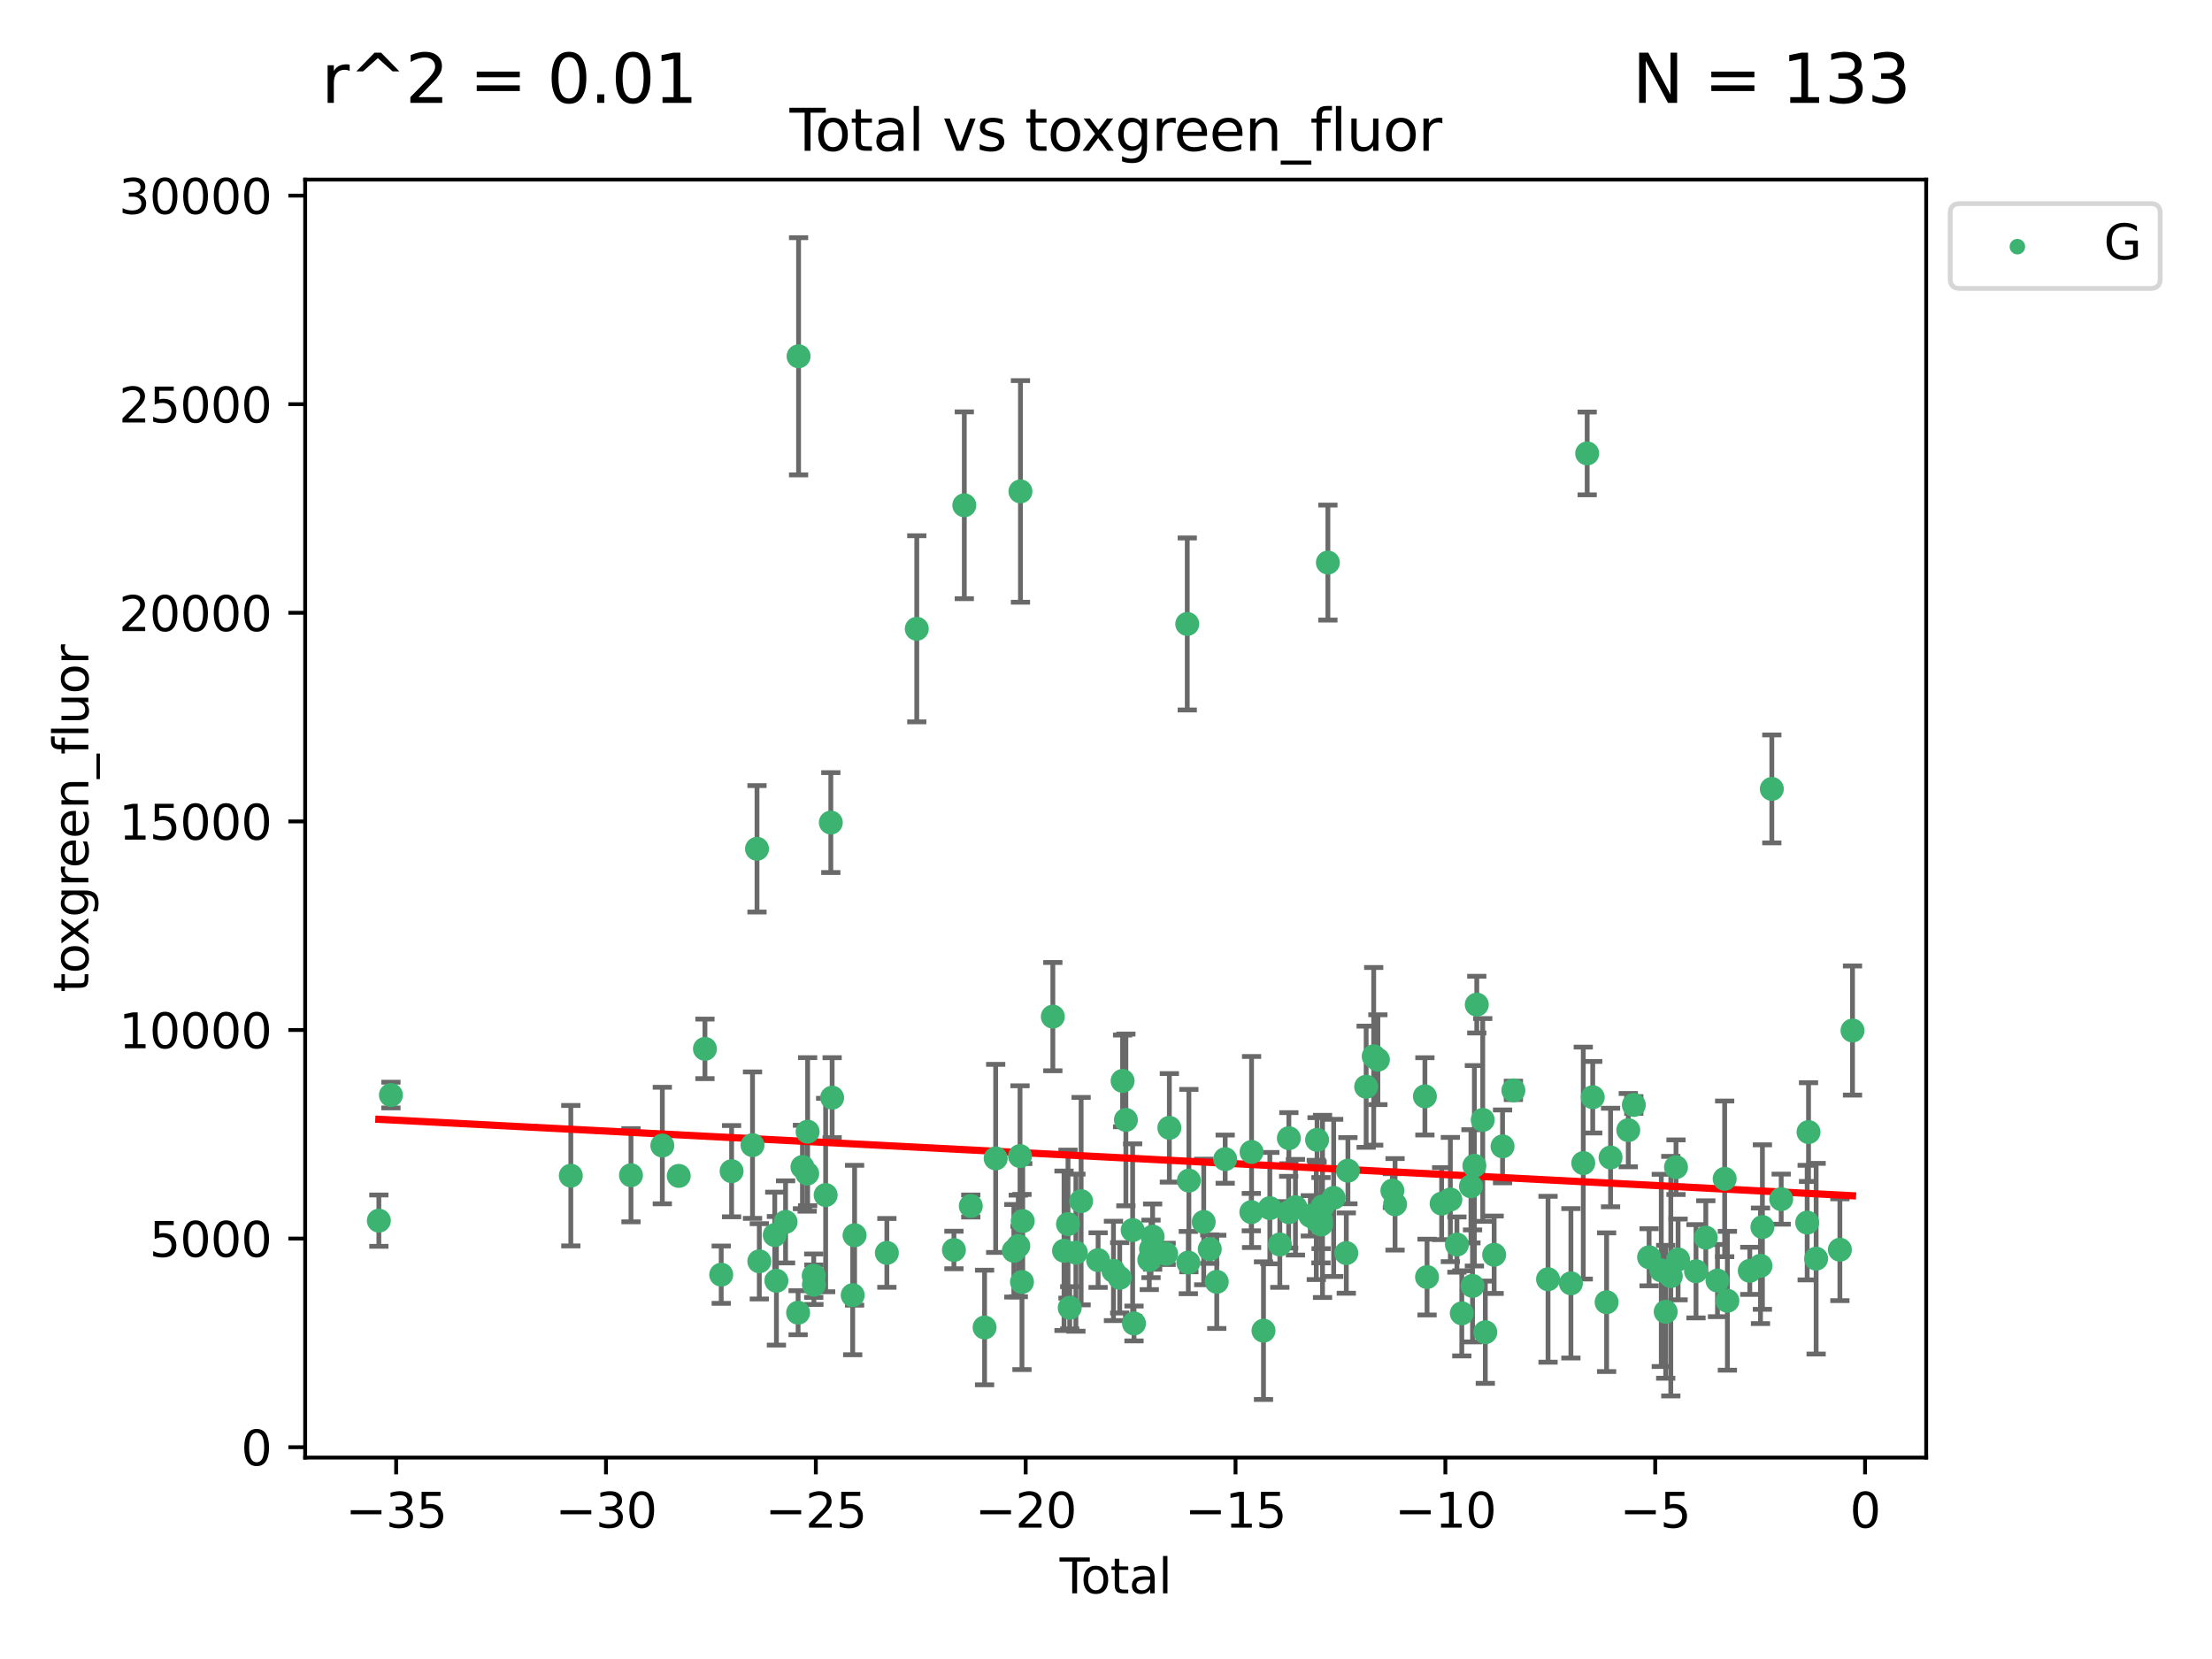 <?xml version="1.0" encoding="utf-8" standalone="no"?>
<!DOCTYPE svg PUBLIC "-//W3C//DTD SVG 1.1//EN"
  "http://www.w3.org/Graphics/SVG/1.1/DTD/svg11.dtd">
<svg xmlns:xlink="http://www.w3.org/1999/xlink" width="460.8pt" height="345.6pt" viewBox="0 0 460.8 345.6" xmlns="http://www.w3.org/2000/svg" version="1.1">
 <defs>
  <style type="text/css">*{stroke-linejoin: round; stroke-linecap: butt}</style>
 </defs>
 <g id="figure_1">
  <g id="patch_1">
   <path d="M 0 345.6 
L 460.8 345.6 
L 460.8 0 
L 0 0 
z
" style="fill: #ffffff"/>
  </g>
  <g id="axes_1">
   <g id="patch_2">
    <path d="M 63.571 303.64 
L 401.26 303.64 
L 401.26 37.411 
L 63.571 37.411 
z
" style="fill: #ffffff"/>
   </g>
   <g id="PathCollection_1">
    <defs>
     <path id="m22b4feb916" d="M 0 1.118 
C 0.297 1.118 0.581 1 0.791 0.791 
C 1 0.581 1.118 0.297 1.118 0 
C 1.118 -0.297 1 -0.581 0.791 -0.791 
C 0.581 -1 0.297 -1.118 0 -1.118 
C -0.297 -1.118 -0.581 -1 -0.791 -0.791 
C -1 -0.581 -1.118 -0.297 -1.118 0 
C -1.118 0.297 -1 0.581 -0.791 0.791 
C -0.581 1 -0.297 1.118 0 1.118 
z
" style="stroke: #3cb371"/>
    </defs>
    <g clip-path="url(#p5e45c35bb6)">
     <use xlink:href="#m22b4feb916" x="78.921" y="254.282" style="fill: #3cb371; stroke: #3cb371"/>
     <use xlink:href="#m22b4feb916" x="81.436" y="228.119" style="fill: #3cb371; stroke: #3cb371"/>
     <use xlink:href="#m22b4feb916" x="118.911" y="244.919" style="fill: #3cb371; stroke: #3cb371"/>
     <use xlink:href="#m22b4feb916" x="131.443" y="244.819" style="fill: #3cb371; stroke: #3cb371"/>
     <use xlink:href="#m22b4feb916" x="137.974" y="238.636" style="fill: #3cb371; stroke: #3cb371"/>
     <use xlink:href="#m22b4feb916" x="141.394" y="244.96" style="fill: #3cb371; stroke: #3cb371"/>
     <use xlink:href="#m22b4feb916" x="146.852" y="218.494" style="fill: #3cb371; stroke: #3cb371"/>
     <use xlink:href="#m22b4feb916" x="150.243" y="265.537" style="fill: #3cb371; stroke: #3cb371"/>
     <use xlink:href="#m22b4feb916" x="152.406" y="243.978" style="fill: #3cb371; stroke: #3cb371"/>
     <use xlink:href="#m22b4feb916" x="156.762" y="238.555" style="fill: #3cb371; stroke: #3cb371"/>
     <use xlink:href="#m22b4feb916" x="157.697" y="176.824" style="fill: #3cb371; stroke: #3cb371"/>
     <use xlink:href="#m22b4feb916" x="158.179" y="262.756" style="fill: #3cb371; stroke: #3cb371"/>
     <use xlink:href="#m22b4feb916" x="161.396" y="257.28" style="fill: #3cb371; stroke: #3cb371"/>
     <use xlink:href="#m22b4feb916" x="161.744" y="266.811" style="fill: #3cb371; stroke: #3cb371"/>
     <use xlink:href="#m22b4feb916" x="163.65" y="254.542" style="fill: #3cb371; stroke: #3cb371"/>
     <use xlink:href="#m22b4feb916" x="166.262" y="273.46" style="fill: #3cb371; stroke: #3cb371"/>
     <use xlink:href="#m22b4feb916" x="166.358" y="74.222" style="fill: #3cb371; stroke: #3cb371"/>
     <use xlink:href="#m22b4feb916" x="167.165" y="243.105" style="fill: #3cb371; stroke: #3cb371"/>
     <use xlink:href="#m22b4feb916" x="168.152" y="244.482" style="fill: #3cb371; stroke: #3cb371"/>
     <use xlink:href="#m22b4feb916" x="168.242" y="235.75" style="fill: #3cb371; stroke: #3cb371"/>
     <use xlink:href="#m22b4feb916" x="169.515" y="265.742" style="fill: #3cb371; stroke: #3cb371"/>
     <use xlink:href="#m22b4feb916" x="169.552" y="267.63" style="fill: #3cb371; stroke: #3cb371"/>
     <use xlink:href="#m22b4feb916" x="171.998" y="248.948" style="fill: #3cb371; stroke: #3cb371"/>
     <use xlink:href="#m22b4feb916" x="173.076" y="171.357" style="fill: #3cb371; stroke: #3cb371"/>
     <use xlink:href="#m22b4feb916" x="173.349" y="228.666" style="fill: #3cb371; stroke: #3cb371"/>
     <use xlink:href="#m22b4feb916" x="177.633" y="269.807" style="fill: #3cb371; stroke: #3cb371"/>
     <use xlink:href="#m22b4feb916" x="178.028" y="257.324" style="fill: #3cb371; stroke: #3cb371"/>
     <use xlink:href="#m22b4feb916" x="184.749" y="260.999" style="fill: #3cb371; stroke: #3cb371"/>
     <use xlink:href="#m22b4feb916" x="190.981" y="130.99" style="fill: #3cb371; stroke: #3cb371"/>
     <use xlink:href="#m22b4feb916" x="198.72" y="260.397" style="fill: #3cb371; stroke: #3cb371"/>
     <use xlink:href="#m22b4feb916" x="200.884" y="105.261" style="fill: #3cb371; stroke: #3cb371"/>
     <use xlink:href="#m22b4feb916" x="202.231" y="251.229" style="fill: #3cb371; stroke: #3cb371"/>
     <use xlink:href="#m22b4feb916" x="205.105" y="276.54" style="fill: #3cb371; stroke: #3cb371"/>
     <use xlink:href="#m22b4feb916" x="207.419" y="241.316" style="fill: #3cb371; stroke: #3cb371"/>
     <use xlink:href="#m22b4feb916" x="211.202" y="260.559" style="fill: #3cb371; stroke: #3cb371"/>
     <use xlink:href="#m22b4feb916" x="212.13" y="259.555" style="fill: #3cb371; stroke: #3cb371"/>
     <use xlink:href="#m22b4feb916" x="212.49" y="240.832" style="fill: #3cb371; stroke: #3cb371"/>
     <use xlink:href="#m22b4feb916" x="212.58" y="102.371" style="fill: #3cb371; stroke: #3cb371"/>
     <use xlink:href="#m22b4feb916" x="212.896" y="267.062" style="fill: #3cb371; stroke: #3cb371"/>
     <use xlink:href="#m22b4feb916" x="213.05" y="254.372" style="fill: #3cb371; stroke: #3cb371"/>
     <use xlink:href="#m22b4feb916" x="219.325" y="211.781" style="fill: #3cb371; stroke: #3cb371"/>
     <use xlink:href="#m22b4feb916" x="221.656" y="260.56" style="fill: #3cb371; stroke: #3cb371"/>
     <use xlink:href="#m22b4feb916" x="222.484" y="254.999" style="fill: #3cb371; stroke: #3cb371"/>
     <use xlink:href="#m22b4feb916" x="222.842" y="272.432" style="fill: #3cb371; stroke: #3cb371"/>
     <use xlink:href="#m22b4feb916" x="224.13" y="260.949" style="fill: #3cb371; stroke: #3cb371"/>
     <use xlink:href="#m22b4feb916" x="225.216" y="250.222" style="fill: #3cb371; stroke: #3cb371"/>
     <use xlink:href="#m22b4feb916" x="228.755" y="262.503" style="fill: #3cb371; stroke: #3cb371"/>
     <use xlink:href="#m22b4feb916" x="231.955" y="264.753" style="fill: #3cb371; stroke: #3cb371"/>
     <use xlink:href="#m22b4feb916" x="233.256" y="266.194" style="fill: #3cb371; stroke: #3cb371"/>
     <use xlink:href="#m22b4feb916" x="233.856" y="225.173" style="fill: #3cb371; stroke: #3cb371"/>
     <use xlink:href="#m22b4feb916" x="234.542" y="233.299" style="fill: #3cb371; stroke: #3cb371"/>
     <use xlink:href="#m22b4feb916" x="235.951" y="256.248" style="fill: #3cb371; stroke: #3cb371"/>
     <use xlink:href="#m22b4feb916" x="236.233" y="275.704" style="fill: #3cb371; stroke: #3cb371"/>
     <use xlink:href="#m22b4feb916" x="239.419" y="262.473" style="fill: #3cb371; stroke: #3cb371"/>
     <use xlink:href="#m22b4feb916" x="239.777" y="260.164" style="fill: #3cb371; stroke: #3cb371"/>
     <use xlink:href="#m22b4feb916" x="240.114" y="257.608" style="fill: #3cb371; stroke: #3cb371"/>
     <use xlink:href="#m22b4feb916" x="242.927" y="261.202" style="fill: #3cb371; stroke: #3cb371"/>
     <use xlink:href="#m22b4feb916" x="243.599" y="234.949" style="fill: #3cb371; stroke: #3cb371"/>
     <use xlink:href="#m22b4feb916" x="247.327" y="129.984" style="fill: #3cb371; stroke: #3cb371"/>
     <use xlink:href="#m22b4feb916" x="247.549" y="263.014" style="fill: #3cb371; stroke: #3cb371"/>
     <use xlink:href="#m22b4feb916" x="247.666" y="245.942" style="fill: #3cb371; stroke: #3cb371"/>
     <use xlink:href="#m22b4feb916" x="250.757" y="254.558" style="fill: #3cb371; stroke: #3cb371"/>
     <use xlink:href="#m22b4feb916" x="252.015" y="260.218" style="fill: #3cb371; stroke: #3cb371"/>
     <use xlink:href="#m22b4feb916" x="253.473" y="267.031" style="fill: #3cb371; stroke: #3cb371"/>
     <use xlink:href="#m22b4feb916" x="255.228" y="241.473" style="fill: #3cb371; stroke: #3cb371"/>
     <use xlink:href="#m22b4feb916" x="260.674" y="252.506" style="fill: #3cb371; stroke: #3cb371"/>
     <use xlink:href="#m22b4feb916" x="260.725" y="239.981" style="fill: #3cb371; stroke: #3cb371"/>
     <use xlink:href="#m22b4feb916" x="263.21" y="277.202" style="fill: #3cb371; stroke: #3cb371"/>
     <use xlink:href="#m22b4feb916" x="264.531" y="251.677" style="fill: #3cb371; stroke: #3cb371"/>
     <use xlink:href="#m22b4feb916" x="266.611" y="259.249" style="fill: #3cb371; stroke: #3cb371"/>
     <use xlink:href="#m22b4feb916" x="268.454" y="252.518" style="fill: #3cb371; stroke: #3cb371"/>
     <use xlink:href="#m22b4feb916" x="268.495" y="237.103" style="fill: #3cb371; stroke: #3cb371"/>
     <use xlink:href="#m22b4feb916" x="269.864" y="251.484" style="fill: #3cb371; stroke: #3cb371"/>
     <use xlink:href="#m22b4feb916" x="272.967" y="253.272" style="fill: #3cb371; stroke: #3cb371"/>
     <use xlink:href="#m22b4feb916" x="274.207" y="254.136" style="fill: #3cb371; stroke: #3cb371"/>
     <use xlink:href="#m22b4feb916" x="274.369" y="237.451" style="fill: #3cb371; stroke: #3cb371"/>
     <use xlink:href="#m22b4feb916" x="275.184" y="254.192" style="fill: #3cb371; stroke: #3cb371"/>
     <use xlink:href="#m22b4feb916" x="275.21" y="255.09" style="fill: #3cb371; stroke: #3cb371"/>
     <use xlink:href="#m22b4feb916" x="275.506" y="251.316" style="fill: #3cb371; stroke: #3cb371"/>
     <use xlink:href="#m22b4feb916" x="276.624" y="117.192" style="fill: #3cb371; stroke: #3cb371"/>
     <use xlink:href="#m22b4feb916" x="277.829" y="249.546" style="fill: #3cb371; stroke: #3cb371"/>
     <use xlink:href="#m22b4feb916" x="280.459" y="261.04" style="fill: #3cb371; stroke: #3cb371"/>
     <use xlink:href="#m22b4feb916" x="280.797" y="243.874" style="fill: #3cb371; stroke: #3cb371"/>
     <use xlink:href="#m22b4feb916" x="284.595" y="226.386" style="fill: #3cb371; stroke: #3cb371"/>
     <use xlink:href="#m22b4feb916" x="286.167" y="220.051" style="fill: #3cb371; stroke: #3cb371"/>
     <use xlink:href="#m22b4feb916" x="287.041" y="220.756" style="fill: #3cb371; stroke: #3cb371"/>
     <use xlink:href="#m22b4feb916" x="290.059" y="248.021" style="fill: #3cb371; stroke: #3cb371"/>
     <use xlink:href="#m22b4feb916" x="290.615" y="250.881" style="fill: #3cb371; stroke: #3cb371"/>
     <use xlink:href="#m22b4feb916" x="296.833" y="228.392" style="fill: #3cb371; stroke: #3cb371"/>
     <use xlink:href="#m22b4feb916" x="297.28" y="266.035" style="fill: #3cb371; stroke: #3cb371"/>
     <use xlink:href="#m22b4feb916" x="300.32" y="250.735" style="fill: #3cb371; stroke: #3cb371"/>
     <use xlink:href="#m22b4feb916" x="302.137" y="249.881" style="fill: #3cb371; stroke: #3cb371"/>
     <use xlink:href="#m22b4feb916" x="303.502" y="259.268" style="fill: #3cb371; stroke: #3cb371"/>
     <use xlink:href="#m22b4feb916" x="304.519" y="273.594" style="fill: #3cb371; stroke: #3cb371"/>
     <use xlink:href="#m22b4feb916" x="306.425" y="247.13" style="fill: #3cb371; stroke: #3cb371"/>
     <use xlink:href="#m22b4feb916" x="306.755" y="267.879" style="fill: #3cb371; stroke: #3cb371"/>
     <use xlink:href="#m22b4feb916" x="307.142" y="242.854" style="fill: #3cb371; stroke: #3cb371"/>
     <use xlink:href="#m22b4feb916" x="307.64" y="209.28" style="fill: #3cb371; stroke: #3cb371"/>
     <use xlink:href="#m22b4feb916" x="308.879" y="233.303" style="fill: #3cb371; stroke: #3cb371"/>
     <use xlink:href="#m22b4feb916" x="309.418" y="277.524" style="fill: #3cb371; stroke: #3cb371"/>
     <use xlink:href="#m22b4feb916" x="311.259" y="261.387" style="fill: #3cb371; stroke: #3cb371"/>
     <use xlink:href="#m22b4feb916" x="313.01" y="238.811" style="fill: #3cb371; stroke: #3cb371"/>
     <use xlink:href="#m22b4feb916" x="315.268" y="227.144" style="fill: #3cb371; stroke: #3cb371"/>
     <use xlink:href="#m22b4feb916" x="322.485" y="266.491" style="fill: #3cb371; stroke: #3cb371"/>
     <use xlink:href="#m22b4feb916" x="327.249" y="267.34" style="fill: #3cb371; stroke: #3cb371"/>
     <use xlink:href="#m22b4feb916" x="329.824" y="242.288" style="fill: #3cb371; stroke: #3cb371"/>
     <use xlink:href="#m22b4feb916" x="330.639" y="94.456" style="fill: #3cb371; stroke: #3cb371"/>
     <use xlink:href="#m22b4feb916" x="331.796" y="228.567" style="fill: #3cb371; stroke: #3cb371"/>
     <use xlink:href="#m22b4feb916" x="334.685" y="271.275" style="fill: #3cb371; stroke: #3cb371"/>
     <use xlink:href="#m22b4feb916" x="335.509" y="241.13" style="fill: #3cb371; stroke: #3cb371"/>
     <use xlink:href="#m22b4feb916" x="339.201" y="235.428" style="fill: #3cb371; stroke: #3cb371"/>
     <use xlink:href="#m22b4feb916" x="340.354" y="230.183" style="fill: #3cb371; stroke: #3cb371"/>
     <use xlink:href="#m22b4feb916" x="343.538" y="261.91" style="fill: #3cb371; stroke: #3cb371"/>
     <use xlink:href="#m22b4feb916" x="346.076" y="264.646" style="fill: #3cb371; stroke: #3cb371"/>
     <use xlink:href="#m22b4feb916" x="346.996" y="273.269" style="fill: #3cb371; stroke: #3cb371"/>
     <use xlink:href="#m22b4feb916" x="348.058" y="265.846" style="fill: #3cb371; stroke: #3cb371"/>
     <use xlink:href="#m22b4feb916" x="349.14" y="243.148" style="fill: #3cb371; stroke: #3cb371"/>
     <use xlink:href="#m22b4feb916" x="349.578" y="262.364" style="fill: #3cb371; stroke: #3cb371"/>
     <use xlink:href="#m22b4feb916" x="353.31" y="264.826" style="fill: #3cb371; stroke: #3cb371"/>
     <use xlink:href="#m22b4feb916" x="355.35" y="257.827" style="fill: #3cb371; stroke: #3cb371"/>
     <use xlink:href="#m22b4feb916" x="357.784" y="266.766" style="fill: #3cb371; stroke: #3cb371"/>
     <use xlink:href="#m22b4feb916" x="359.28" y="245.575" style="fill: #3cb371; stroke: #3cb371"/>
     <use xlink:href="#m22b4feb916" x="359.846" y="270.971" style="fill: #3cb371; stroke: #3cb371"/>
     <use xlink:href="#m22b4feb916" x="364.512" y="264.736" style="fill: #3cb371; stroke: #3cb371"/>
     <use xlink:href="#m22b4feb916" x="366.743" y="263.688" style="fill: #3cb371; stroke: #3cb371"/>
     <use xlink:href="#m22b4feb916" x="367.143" y="255.618" style="fill: #3cb371; stroke: #3cb371"/>
     <use xlink:href="#m22b4feb916" x="369.104" y="164.348" style="fill: #3cb371; stroke: #3cb371"/>
     <use xlink:href="#m22b4feb916" x="371.055" y="249.803" style="fill: #3cb371; stroke: #3cb371"/>
     <use xlink:href="#m22b4feb916" x="376.468" y="254.691" style="fill: #3cb371; stroke: #3cb371"/>
     <use xlink:href="#m22b4feb916" x="376.749" y="235.831" style="fill: #3cb371; stroke: #3cb371"/>
     <use xlink:href="#m22b4feb916" x="378.334" y="262.206" style="fill: #3cb371; stroke: #3cb371"/>
     <use xlink:href="#m22b4feb916" x="383.282" y="260.339" style="fill: #3cb371; stroke: #3cb371"/>
     <use xlink:href="#m22b4feb916" x="385.911" y="214.676" style="fill: #3cb371; stroke: #3cb371"/>
    </g>
   </g>
   <g id="matplotlib.axis_1">
    <g id="xtick_1">
     <g id="line2d_1">
      <defs>
       <path id="meec0a9bdb2" d="M 0 0 
L 0 3.5 
" style="stroke: #000000; stroke-width: 0.8"/>
      </defs>
      <g>
       <use xlink:href="#meec0a9bdb2" x="82.525" y="303.64" style="stroke: #000000; stroke-width: 0.8"/>
      </g>
     </g>
     <g id="text_1">
      <!-- −35 -->
      <g transform="translate(71.972 318.238)scale(0.1 -0.1)">
       <defs>
        <path id="DejaVuSans-2212" d="M 678 2272 
L 4684 2272 
L 4684 1741 
L 678 1741 
L 678 2272 
z
" transform="scale(0.016)"/>
        <path id="DejaVuSans-33" d="M 2597 2516 
Q 3050 2419 3304 2112 
Q 3559 1806 3559 1356 
Q 3559 666 3084 287 
Q 2609 -91 1734 -91 
Q 1441 -91 1130 -33 
Q 819 25 488 141 
L 488 750 
Q 750 597 1062 519 
Q 1375 441 1716 441 
Q 2309 441 2620 675 
Q 2931 909 2931 1356 
Q 2931 1769 2642 2001 
Q 2353 2234 1838 2234 
L 1294 2234 
L 1294 2753 
L 1863 2753 
Q 2328 2753 2575 2939 
Q 2822 3125 2822 3475 
Q 2822 3834 2567 4026 
Q 2313 4219 1838 4219 
Q 1578 4219 1281 4162 
Q 984 4106 628 3988 
L 628 4550 
Q 988 4650 1302 4700 
Q 1616 4750 1894 4750 
Q 2613 4750 3031 4423 
Q 3450 4097 3450 3541 
Q 3450 3153 3228 2886 
Q 3006 2619 2597 2516 
z
" transform="scale(0.016)"/>
        <path id="DejaVuSans-35" d="M 691 4666 
L 3169 4666 
L 3169 4134 
L 1269 4134 
L 1269 2991 
Q 1406 3038 1543 3061 
Q 1681 3084 1819 3084 
Q 2600 3084 3056 2656 
Q 3513 2228 3513 1497 
Q 3513 744 3044 326 
Q 2575 -91 1722 -91 
Q 1428 -91 1123 -41 
Q 819 9 494 109 
L 494 744 
Q 775 591 1075 516 
Q 1375 441 1709 441 
Q 2250 441 2565 725 
Q 2881 1009 2881 1497 
Q 2881 1984 2565 2268 
Q 2250 2553 1709 2553 
Q 1456 2553 1204 2497 
Q 953 2441 691 2322 
L 691 4666 
z
" transform="scale(0.016)"/>
       </defs>
       <use xlink:href="#DejaVuSans-2212"/>
       <use xlink:href="#DejaVuSans-33" x="83.789"/>
       <use xlink:href="#DejaVuSans-35" x="147.412"/>
      </g>
     </g>
    </g>
    <g id="xtick_2">
     <g id="line2d_2">
      <g>
       <use xlink:href="#meec0a9bdb2" x="126.239" y="303.64" style="stroke: #000000; stroke-width: 0.8"/>
      </g>
     </g>
     <g id="text_2">
      <!-- −30 -->
      <g transform="translate(115.687 318.238)scale(0.1 -0.1)">
       <defs>
        <path id="DejaVuSans-30" d="M 2034 4250 
Q 1547 4250 1301 3770 
Q 1056 3291 1056 2328 
Q 1056 1369 1301 889 
Q 1547 409 2034 409 
Q 2525 409 2770 889 
Q 3016 1369 3016 2328 
Q 3016 3291 2770 3770 
Q 2525 4250 2034 4250 
z
M 2034 4750 
Q 2819 4750 3233 4129 
Q 3647 3509 3647 2328 
Q 3647 1150 3233 529 
Q 2819 -91 2034 -91 
Q 1250 -91 836 529 
Q 422 1150 422 2328 
Q 422 3509 836 4129 
Q 1250 4750 2034 4750 
z
" transform="scale(0.016)"/>
       </defs>
       <use xlink:href="#DejaVuSans-2212"/>
       <use xlink:href="#DejaVuSans-33" x="83.789"/>
       <use xlink:href="#DejaVuSans-30" x="147.412"/>
      </g>
     </g>
    </g>
    <g id="xtick_3">
     <g id="line2d_3">
      <g>
       <use xlink:href="#meec0a9bdb2" x="169.953" y="303.64" style="stroke: #000000; stroke-width: 0.8"/>
      </g>
     </g>
     <g id="text_3">
      <!-- −25 -->
      <g transform="translate(159.401 318.238)scale(0.1 -0.1)">
       <defs>
        <path id="DejaVuSans-32" d="M 1228 531 
L 3431 531 
L 3431 0 
L 469 0 
L 469 531 
Q 828 903 1448 1529 
Q 2069 2156 2228 2338 
Q 2531 2678 2651 2914 
Q 2772 3150 2772 3378 
Q 2772 3750 2511 3984 
Q 2250 4219 1831 4219 
Q 1534 4219 1204 4116 
Q 875 4013 500 3803 
L 500 4441 
Q 881 4594 1212 4672 
Q 1544 4750 1819 4750 
Q 2544 4750 2975 4387 
Q 3406 4025 3406 3419 
Q 3406 3131 3298 2873 
Q 3191 2616 2906 2266 
Q 2828 2175 2409 1742 
Q 1991 1309 1228 531 
z
" transform="scale(0.016)"/>
       </defs>
       <use xlink:href="#DejaVuSans-2212"/>
       <use xlink:href="#DejaVuSans-32" x="83.789"/>
       <use xlink:href="#DejaVuSans-35" x="147.412"/>
      </g>
     </g>
    </g>
    <g id="xtick_4">
     <g id="line2d_4">
      <g>
       <use xlink:href="#meec0a9bdb2" x="213.668" y="303.64" style="stroke: #000000; stroke-width: 0.8"/>
      </g>
     </g>
     <g id="text_4">
      <!-- −20 -->
      <g transform="translate(203.116 318.238)scale(0.1 -0.1)">
       <use xlink:href="#DejaVuSans-2212"/>
       <use xlink:href="#DejaVuSans-32" x="83.789"/>
       <use xlink:href="#DejaVuSans-30" x="147.412"/>
      </g>
     </g>
    </g>
    <g id="xtick_5">
     <g id="line2d_5">
      <g>
       <use xlink:href="#meec0a9bdb2" x="257.382" y="303.64" style="stroke: #000000; stroke-width: 0.8"/>
      </g>
     </g>
     <g id="text_5">
      <!-- −15 -->
      <g transform="translate(246.83 318.238)scale(0.1 -0.1)">
       <defs>
        <path id="DejaVuSans-31" d="M 794 531 
L 1825 531 
L 1825 4091 
L 703 3866 
L 703 4441 
L 1819 4666 
L 2450 4666 
L 2450 531 
L 3481 531 
L 3481 0 
L 794 0 
L 794 531 
z
" transform="scale(0.016)"/>
       </defs>
       <use xlink:href="#DejaVuSans-2212"/>
       <use xlink:href="#DejaVuSans-31" x="83.789"/>
       <use xlink:href="#DejaVuSans-35" x="147.412"/>
      </g>
     </g>
    </g>
    <g id="xtick_6">
     <g id="line2d_6">
      <g>
       <use xlink:href="#meec0a9bdb2" x="301.097" y="303.64" style="stroke: #000000; stroke-width: 0.8"/>
      </g>
     </g>
     <g id="text_6">
      <!-- −10 -->
      <g transform="translate(290.545 318.238)scale(0.1 -0.1)">
       <use xlink:href="#DejaVuSans-2212"/>
       <use xlink:href="#DejaVuSans-31" x="83.789"/>
       <use xlink:href="#DejaVuSans-30" x="147.412"/>
      </g>
     </g>
    </g>
    <g id="xtick_7">
     <g id="line2d_7">
      <g>
       <use xlink:href="#meec0a9bdb2" x="344.811" y="303.64" style="stroke: #000000; stroke-width: 0.8"/>
      </g>
     </g>
     <g id="text_7">
      <!-- −5 -->
      <g transform="translate(337.44 318.238)scale(0.1 -0.1)">
       <use xlink:href="#DejaVuSans-2212"/>
       <use xlink:href="#DejaVuSans-35" x="83.789"/>
      </g>
     </g>
    </g>
    <g id="xtick_8">
     <g id="line2d_8">
      <g>
       <use xlink:href="#meec0a9bdb2" x="388.526" y="303.64" style="stroke: #000000; stroke-width: 0.8"/>
      </g>
     </g>
     <g id="text_8">
      <!-- 0 -->
      <g transform="translate(385.345 318.238)scale(0.1 -0.1)">
       <use xlink:href="#DejaVuSans-30"/>
      </g>
     </g>
    </g>
    <g id="text_9">
     <!-- Total -->
     <g transform="translate(220.739 331.917)scale(0.1 -0.1)">
      <defs>
       <path id="DejaVuSans-54" d="M -19 4666 
L 3928 4666 
L 3928 4134 
L 2272 4134 
L 2272 0 
L 1638 0 
L 1638 4134 
L -19 4134 
L -19 4666 
z
" transform="scale(0.016)"/>
       <path id="DejaVuSans-6f" d="M 1959 3097 
Q 1497 3097 1228 2736 
Q 959 2375 959 1747 
Q 959 1119 1226 758 
Q 1494 397 1959 397 
Q 2419 397 2687 759 
Q 2956 1122 2956 1747 
Q 2956 2369 2687 2733 
Q 2419 3097 1959 3097 
z
M 1959 3584 
Q 2709 3584 3137 3096 
Q 3566 2609 3566 1747 
Q 3566 888 3137 398 
Q 2709 -91 1959 -91 
Q 1206 -91 779 398 
Q 353 888 353 1747 
Q 353 2609 779 3096 
Q 1206 3584 1959 3584 
z
" transform="scale(0.016)"/>
       <path id="DejaVuSans-74" d="M 1172 4494 
L 1172 3500 
L 2356 3500 
L 2356 3053 
L 1172 3053 
L 1172 1153 
Q 1172 725 1289 603 
Q 1406 481 1766 481 
L 2356 481 
L 2356 0 
L 1766 0 
Q 1100 0 847 248 
Q 594 497 594 1153 
L 594 3053 
L 172 3053 
L 172 3500 
L 594 3500 
L 594 4494 
L 1172 4494 
z
" transform="scale(0.016)"/>
       <path id="DejaVuSans-61" d="M 2194 1759 
Q 1497 1759 1228 1600 
Q 959 1441 959 1056 
Q 959 750 1161 570 
Q 1363 391 1709 391 
Q 2188 391 2477 730 
Q 2766 1069 2766 1631 
L 2766 1759 
L 2194 1759 
z
M 3341 1997 
L 3341 0 
L 2766 0 
L 2766 531 
Q 2569 213 2275 61 
Q 1981 -91 1556 -91 
Q 1019 -91 701 211 
Q 384 513 384 1019 
Q 384 1609 779 1909 
Q 1175 2209 1959 2209 
L 2766 2209 
L 2766 2266 
Q 2766 2663 2505 2880 
Q 2244 3097 1772 3097 
Q 1472 3097 1187 3025 
Q 903 2953 641 2809 
L 641 3341 
Q 956 3463 1253 3523 
Q 1550 3584 1831 3584 
Q 2591 3584 2966 3190 
Q 3341 2797 3341 1997 
z
" transform="scale(0.016)"/>
       <path id="DejaVuSans-6c" d="M 603 4863 
L 1178 4863 
L 1178 0 
L 603 0 
L 603 4863 
z
" transform="scale(0.016)"/>
      </defs>
      <use xlink:href="#DejaVuSans-54"/>
      <use xlink:href="#DejaVuSans-6f" x="44.084"/>
      <use xlink:href="#DejaVuSans-74" x="105.266"/>
      <use xlink:href="#DejaVuSans-61" x="144.475"/>
      <use xlink:href="#DejaVuSans-6c" x="205.754"/>
     </g>
    </g>
   </g>
   <g id="matplotlib.axis_2">
    <g id="ytick_1">
     <g id="line2d_9">
      <defs>
       <path id="m2094a0b4c7" d="M 0 0 
L -3.5 0 
" style="stroke: #000000; stroke-width: 0.8"/>
      </defs>
      <g>
       <use xlink:href="#m2094a0b4c7" x="63.571" y="301.475" style="stroke: #000000; stroke-width: 0.8"/>
      </g>
     </g>
     <g id="text_10">
      <!-- 0 -->
      <g transform="translate(50.209 305.274)scale(0.1 -0.1)">
       <use xlink:href="#DejaVuSans-30"/>
      </g>
     </g>
    </g>
    <g id="ytick_2">
     <g id="line2d_10">
      <g>
       <use xlink:href="#m2094a0b4c7" x="63.571" y="258.021" style="stroke: #000000; stroke-width: 0.8"/>
      </g>
     </g>
     <g id="text_11">
      <!-- 5000 -->
      <g transform="translate(31.121 261.82)scale(0.1 -0.1)">
       <use xlink:href="#DejaVuSans-35"/>
       <use xlink:href="#DejaVuSans-30" x="63.623"/>
       <use xlink:href="#DejaVuSans-30" x="127.246"/>
       <use xlink:href="#DejaVuSans-30" x="190.869"/>
      </g>
     </g>
    </g>
    <g id="ytick_3">
     <g id="line2d_11">
      <g>
       <use xlink:href="#m2094a0b4c7" x="63.571" y="214.567" style="stroke: #000000; stroke-width: 0.8"/>
      </g>
     </g>
     <g id="text_12">
      <!-- 10000 -->
      <g transform="translate(24.759 218.366)scale(0.1 -0.1)">
       <use xlink:href="#DejaVuSans-31"/>
       <use xlink:href="#DejaVuSans-30" x="63.623"/>
       <use xlink:href="#DejaVuSans-30" x="127.246"/>
       <use xlink:href="#DejaVuSans-30" x="190.869"/>
       <use xlink:href="#DejaVuSans-30" x="254.492"/>
      </g>
     </g>
    </g>
    <g id="ytick_4">
     <g id="line2d_12">
      <g>
       <use xlink:href="#m2094a0b4c7" x="63.571" y="171.113" style="stroke: #000000; stroke-width: 0.8"/>
      </g>
     </g>
     <g id="text_13">
      <!-- 15000 -->
      <g transform="translate(24.759 174.912)scale(0.1 -0.1)">
       <use xlink:href="#DejaVuSans-31"/>
       <use xlink:href="#DejaVuSans-35" x="63.623"/>
       <use xlink:href="#DejaVuSans-30" x="127.246"/>
       <use xlink:href="#DejaVuSans-30" x="190.869"/>
       <use xlink:href="#DejaVuSans-30" x="254.492"/>
      </g>
     </g>
    </g>
    <g id="ytick_5">
     <g id="line2d_13">
      <g>
       <use xlink:href="#m2094a0b4c7" x="63.571" y="127.659" style="stroke: #000000; stroke-width: 0.8"/>
      </g>
     </g>
     <g id="text_14">
      <!-- 20000 -->
      <g transform="translate(24.759 131.459)scale(0.1 -0.1)">
       <use xlink:href="#DejaVuSans-32"/>
       <use xlink:href="#DejaVuSans-30" x="63.623"/>
       <use xlink:href="#DejaVuSans-30" x="127.246"/>
       <use xlink:href="#DejaVuSans-30" x="190.869"/>
       <use xlink:href="#DejaVuSans-30" x="254.492"/>
      </g>
     </g>
    </g>
    <g id="ytick_6">
     <g id="line2d_14">
      <g>
       <use xlink:href="#m2094a0b4c7" x="63.571" y="84.206" style="stroke: #000000; stroke-width: 0.8"/>
      </g>
     </g>
     <g id="text_15">
      <!-- 25000 -->
      <g transform="translate(24.759 88.005)scale(0.1 -0.1)">
       <use xlink:href="#DejaVuSans-32"/>
       <use xlink:href="#DejaVuSans-35" x="63.623"/>
       <use xlink:href="#DejaVuSans-30" x="127.246"/>
       <use xlink:href="#DejaVuSans-30" x="190.869"/>
       <use xlink:href="#DejaVuSans-30" x="254.492"/>
      </g>
     </g>
    </g>
    <g id="ytick_7">
     <g id="line2d_15">
      <g>
       <use xlink:href="#m2094a0b4c7" x="63.571" y="40.752" style="stroke: #000000; stroke-width: 0.8"/>
      </g>
     </g>
     <g id="text_16">
      <!-- 30000 -->
      <g transform="translate(24.759 44.551)scale(0.1 -0.1)">
       <use xlink:href="#DejaVuSans-33"/>
       <use xlink:href="#DejaVuSans-30" x="63.623"/>
       <use xlink:href="#DejaVuSans-30" x="127.246"/>
       <use xlink:href="#DejaVuSans-30" x="190.869"/>
       <use xlink:href="#DejaVuSans-30" x="254.492"/>
      </g>
     </g>
    </g>
    <g id="text_17">
     <!-- toxgreen_fluor -->
     <g transform="translate(18.401 206.72)rotate(-90)scale(0.1 -0.1)">
      <defs>
       <path id="DejaVuSans-78" d="M 3513 3500 
L 2247 1797 
L 3578 0 
L 2900 0 
L 1881 1375 
L 863 0 
L 184 0 
L 1544 1831 
L 300 3500 
L 978 3500 
L 1906 2253 
L 2834 3500 
L 3513 3500 
z
" transform="scale(0.016)"/>
       <path id="DejaVuSans-67" d="M 2906 1791 
Q 2906 2416 2648 2759 
Q 2391 3103 1925 3103 
Q 1463 3103 1205 2759 
Q 947 2416 947 1791 
Q 947 1169 1205 825 
Q 1463 481 1925 481 
Q 2391 481 2648 825 
Q 2906 1169 2906 1791 
z
M 3481 434 
Q 3481 -459 3084 -895 
Q 2688 -1331 1869 -1331 
Q 1566 -1331 1297 -1286 
Q 1028 -1241 775 -1147 
L 775 -588 
Q 1028 -725 1275 -790 
Q 1522 -856 1778 -856 
Q 2344 -856 2625 -561 
Q 2906 -266 2906 331 
L 2906 616 
Q 2728 306 2450 153 
Q 2172 0 1784 0 
Q 1141 0 747 490 
Q 353 981 353 1791 
Q 353 2603 747 3093 
Q 1141 3584 1784 3584 
Q 2172 3584 2450 3431 
Q 2728 3278 2906 2969 
L 2906 3500 
L 3481 3500 
L 3481 434 
z
" transform="scale(0.016)"/>
       <path id="DejaVuSans-72" d="M 2631 2963 
Q 2534 3019 2420 3045 
Q 2306 3072 2169 3072 
Q 1681 3072 1420 2755 
Q 1159 2438 1159 1844 
L 1159 0 
L 581 0 
L 581 3500 
L 1159 3500 
L 1159 2956 
Q 1341 3275 1631 3429 
Q 1922 3584 2338 3584 
Q 2397 3584 2469 3576 
Q 2541 3569 2628 3553 
L 2631 2963 
z
" transform="scale(0.016)"/>
       <path id="DejaVuSans-65" d="M 3597 1894 
L 3597 1613 
L 953 1613 
Q 991 1019 1311 708 
Q 1631 397 2203 397 
Q 2534 397 2845 478 
Q 3156 559 3463 722 
L 3463 178 
Q 3153 47 2828 -22 
Q 2503 -91 2169 -91 
Q 1331 -91 842 396 
Q 353 884 353 1716 
Q 353 2575 817 3079 
Q 1281 3584 2069 3584 
Q 2775 3584 3186 3129 
Q 3597 2675 3597 1894 
z
M 3022 2063 
Q 3016 2534 2758 2815 
Q 2500 3097 2075 3097 
Q 1594 3097 1305 2825 
Q 1016 2553 972 2059 
L 3022 2063 
z
" transform="scale(0.016)"/>
       <path id="DejaVuSans-6e" d="M 3513 2113 
L 3513 0 
L 2938 0 
L 2938 2094 
Q 2938 2591 2744 2837 
Q 2550 3084 2163 3084 
Q 1697 3084 1428 2787 
Q 1159 2491 1159 1978 
L 1159 0 
L 581 0 
L 581 3500 
L 1159 3500 
L 1159 2956 
Q 1366 3272 1645 3428 
Q 1925 3584 2291 3584 
Q 2894 3584 3203 3211 
Q 3513 2838 3513 2113 
z
" transform="scale(0.016)"/>
       <path id="DejaVuSans-5f" d="M 3263 -1063 
L 3263 -1509 
L -63 -1509 
L -63 -1063 
L 3263 -1063 
z
" transform="scale(0.016)"/>
       <path id="DejaVuSans-66" d="M 2375 4863 
L 2375 4384 
L 1825 4384 
Q 1516 4384 1395 4259 
Q 1275 4134 1275 3809 
L 1275 3500 
L 2222 3500 
L 2222 3053 
L 1275 3053 
L 1275 0 
L 697 0 
L 697 3053 
L 147 3053 
L 147 3500 
L 697 3500 
L 697 3744 
Q 697 4328 969 4595 
Q 1241 4863 1831 4863 
L 2375 4863 
z
" transform="scale(0.016)"/>
       <path id="DejaVuSans-75" d="M 544 1381 
L 544 3500 
L 1119 3500 
L 1119 1403 
Q 1119 906 1312 657 
Q 1506 409 1894 409 
Q 2359 409 2629 706 
Q 2900 1003 2900 1516 
L 2900 3500 
L 3475 3500 
L 3475 0 
L 2900 0 
L 2900 538 
Q 2691 219 2414 64 
Q 2138 -91 1772 -91 
Q 1169 -91 856 284 
Q 544 659 544 1381 
z
M 1991 3584 
L 1991 3584 
z
" transform="scale(0.016)"/>
      </defs>
      <use xlink:href="#DejaVuSans-74"/>
      <use xlink:href="#DejaVuSans-6f" x="39.209"/>
      <use xlink:href="#DejaVuSans-78" x="97.266"/>
      <use xlink:href="#DejaVuSans-67" x="156.445"/>
      <use xlink:href="#DejaVuSans-72" x="219.922"/>
      <use xlink:href="#DejaVuSans-65" x="258.785"/>
      <use xlink:href="#DejaVuSans-65" x="320.309"/>
      <use xlink:href="#DejaVuSans-6e" x="381.832"/>
      <use xlink:href="#DejaVuSans-5f" x="445.211"/>
      <use xlink:href="#DejaVuSans-66" x="495.211"/>
      <use xlink:href="#DejaVuSans-6c" x="530.416"/>
      <use xlink:href="#DejaVuSans-75" x="558.199"/>
      <use xlink:href="#DejaVuSans-6f" x="621.578"/>
      <use xlink:href="#DejaVuSans-72" x="682.76"/>
     </g>
    </g>
   </g>
   <g id="LineCollection_1">
    <path d="M 78.921 259.625 
L 78.921 248.938 
" clip-path="url(#p5e45c35bb6)" style="fill: none; stroke: #696969"/>
    <path d="M 81.436 230.796 
L 81.436 225.442 
" clip-path="url(#p5e45c35bb6)" style="fill: none; stroke: #696969"/>
    <path d="M 118.911 259.547 
L 118.911 230.29 
" clip-path="url(#p5e45c35bb6)" style="fill: none; stroke: #696969"/>
    <path d="M 131.443 254.526 
L 131.443 235.112 
" clip-path="url(#p5e45c35bb6)" style="fill: none; stroke: #696969"/>
    <path d="M 137.974 250.775 
L 137.974 226.497 
" clip-path="url(#p5e45c35bb6)" style="fill: none; stroke: #696969"/>
    <path d="M 141.394 245.699 
L 141.394 244.222 
" clip-path="url(#p5e45c35bb6)" style="fill: none; stroke: #696969"/>
    <path d="M 146.852 224.698 
L 146.852 212.29 
" clip-path="url(#p5e45c35bb6)" style="fill: none; stroke: #696969"/>
    <path d="M 150.243 271.511 
L 150.243 259.563 
" clip-path="url(#p5e45c35bb6)" style="fill: none; stroke: #696969"/>
    <path d="M 152.406 253.481 
L 152.406 234.474 
" clip-path="url(#p5e45c35bb6)" style="fill: none; stroke: #696969"/>
    <path d="M 156.762 253.81 
L 156.762 223.301 
" clip-path="url(#p5e45c35bb6)" style="fill: none; stroke: #696969"/>
    <path d="M 157.697 189.991 
L 157.697 163.658 
" clip-path="url(#p5e45c35bb6)" style="fill: none; stroke: #696969"/>
    <path d="M 158.179 270.597 
L 158.179 254.915 
" clip-path="url(#p5e45c35bb6)" style="fill: none; stroke: #696969"/>
    <path d="M 161.396 266.209 
L 161.396 248.351 
" clip-path="url(#p5e45c35bb6)" style="fill: none; stroke: #696969"/>
    <path d="M 161.744 280.206 
L 161.744 253.415 
" clip-path="url(#p5e45c35bb6)" style="fill: none; stroke: #696969"/>
    <path d="M 163.65 263.095 
L 163.65 245.99 
" clip-path="url(#p5e45c35bb6)" style="fill: none; stroke: #696969"/>
    <path d="M 166.262 278.044 
L 166.262 268.877 
" clip-path="url(#p5e45c35bb6)" style="fill: none; stroke: #696969"/>
    <path d="M 166.358 98.932 
L 166.358 49.513 
" clip-path="url(#p5e45c35bb6)" style="fill: none; stroke: #696969"/>
    <path d="M 167.165 251.794 
L 167.165 234.416 
" clip-path="url(#p5e45c35bb6)" style="fill: none; stroke: #696969"/>
    <path d="M 168.152 252.312 
L 168.152 236.653 
" clip-path="url(#p5e45c35bb6)" style="fill: none; stroke: #696969"/>
    <path d="M 168.242 251.17 
L 168.242 220.329 
" clip-path="url(#p5e45c35bb6)" style="fill: none; stroke: #696969"/>
    <path d="M 169.515 270.263 
L 169.515 261.221 
" clip-path="url(#p5e45c35bb6)" style="fill: none; stroke: #696969"/>
    <path d="M 169.552 271.746 
L 169.552 263.514 
" clip-path="url(#p5e45c35bb6)" style="fill: none; stroke: #696969"/>
    <path d="M 171.998 269.095 
L 171.998 228.801 
" clip-path="url(#p5e45c35bb6)" style="fill: none; stroke: #696969"/>
    <path d="M 173.076 181.763 
L 173.076 160.951 
" clip-path="url(#p5e45c35bb6)" style="fill: none; stroke: #696969"/>
    <path d="M 173.349 236.998 
L 173.349 220.335 
" clip-path="url(#p5e45c35bb6)" style="fill: none; stroke: #696969"/>
    <path d="M 177.633 282.218 
L 177.633 257.396 
" clip-path="url(#p5e45c35bb6)" style="fill: none; stroke: #696969"/>
    <path d="M 178.028 271.893 
L 178.028 242.755 
" clip-path="url(#p5e45c35bb6)" style="fill: none; stroke: #696969"/>
    <path d="M 184.749 268.166 
L 184.749 253.832 
" clip-path="url(#p5e45c35bb6)" style="fill: none; stroke: #696969"/>
    <path d="M 190.981 150.375 
L 190.981 111.606 
" clip-path="url(#p5e45c35bb6)" style="fill: none; stroke: #696969"/>
    <path d="M 198.72 264.304 
L 198.72 256.489 
" clip-path="url(#p5e45c35bb6)" style="fill: none; stroke: #696969"/>
    <path d="M 200.884 124.715 
L 200.884 85.807 
" clip-path="url(#p5e45c35bb6)" style="fill: none; stroke: #696969"/>
    <path d="M 202.231 253.526 
L 202.231 248.933 
" clip-path="url(#p5e45c35bb6)" style="fill: none; stroke: #696969"/>
    <path d="M 205.105 288.478 
L 205.105 264.601 
" clip-path="url(#p5e45c35bb6)" style="fill: none; stroke: #696969"/>
    <path d="M 207.419 260.908 
L 207.419 221.724 
" clip-path="url(#p5e45c35bb6)" style="fill: none; stroke: #696969"/>
    <path d="M 211.202 270.2 
L 211.202 250.917 
" clip-path="url(#p5e45c35bb6)" style="fill: none; stroke: #696969"/>
    <path d="M 212.13 270.133 
L 212.13 248.977 
" clip-path="url(#p5e45c35bb6)" style="fill: none; stroke: #696969"/>
    <path d="M 212.49 255.476 
L 212.49 226.188 
" clip-path="url(#p5e45c35bb6)" style="fill: none; stroke: #696969"/>
    <path d="M 212.58 125.458 
L 212.58 79.284 
" clip-path="url(#p5e45c35bb6)" style="fill: none; stroke: #696969"/>
    <path d="M 212.896 285.306 
L 212.896 248.818 
" clip-path="url(#p5e45c35bb6)" style="fill: none; stroke: #696969"/>
    <path d="M 213.05 266.353 
L 213.05 242.392 
" clip-path="url(#p5e45c35bb6)" style="fill: none; stroke: #696969"/>
    <path d="M 219.325 223.058 
L 219.325 200.504 
" clip-path="url(#p5e45c35bb6)" style="fill: none; stroke: #696969"/>
    <path d="M 221.656 277.17 
L 221.656 243.95 
" clip-path="url(#p5e45c35bb6)" style="fill: none; stroke: #696969"/>
    <path d="M 222.484 270.413 
L 222.484 239.585 
" clip-path="url(#p5e45c35bb6)" style="fill: none; stroke: #696969"/>
    <path d="M 222.842 276.836 
L 222.842 268.028 
" clip-path="url(#p5e45c35bb6)" style="fill: none; stroke: #696969"/>
    <path d="M 224.13 277.314 
L 224.13 244.584 
" clip-path="url(#p5e45c35bb6)" style="fill: none; stroke: #696969"/>
    <path d="M 225.216 271.829 
L 225.216 228.616 
" clip-path="url(#p5e45c35bb6)" style="fill: none; stroke: #696969"/>
    <path d="M 228.755 268.193 
L 228.755 256.813 
" clip-path="url(#p5e45c35bb6)" style="fill: none; stroke: #696969"/>
    <path d="M 231.955 275.105 
L 231.955 254.402 
" clip-path="url(#p5e45c35bb6)" style="fill: none; stroke: #696969"/>
    <path d="M 233.256 273.519 
L 233.256 258.868 
" clip-path="url(#p5e45c35bb6)" style="fill: none; stroke: #696969"/>
    <path d="M 233.856 234.728 
L 233.856 215.619 
" clip-path="url(#p5e45c35bb6)" style="fill: none; stroke: #696969"/>
    <path d="M 234.542 251.191 
L 234.542 215.407 
" clip-path="url(#p5e45c35bb6)" style="fill: none; stroke: #696969"/>
    <path d="M 235.951 274.216 
L 235.951 238.28 
" clip-path="url(#p5e45c35bb6)" style="fill: none; stroke: #696969"/>
    <path d="M 236.233 279.337 
L 236.233 272.071 
" clip-path="url(#p5e45c35bb6)" style="fill: none; stroke: #696969"/>
    <path d="M 239.419 268.648 
L 239.419 256.298 
" clip-path="url(#p5e45c35bb6)" style="fill: none; stroke: #696969"/>
    <path d="M 239.777 266.155 
L 239.777 254.174 
" clip-path="url(#p5e45c35bb6)" style="fill: none; stroke: #696969"/>
    <path d="M 240.114 264.406 
L 240.114 250.811 
" clip-path="url(#p5e45c35bb6)" style="fill: none; stroke: #696969"/>
    <path d="M 242.927 263.42 
L 242.927 258.984 
" clip-path="url(#p5e45c35bb6)" style="fill: none; stroke: #696969"/>
    <path d="M 243.599 246.253 
L 243.599 223.645 
" clip-path="url(#p5e45c35bb6)" style="fill: none; stroke: #696969"/>
    <path d="M 247.327 147.899 
L 247.327 112.068 
" clip-path="url(#p5e45c35bb6)" style="fill: none; stroke: #696969"/>
    <path d="M 247.549 269.501 
L 247.549 256.527 
" clip-path="url(#p5e45c35bb6)" style="fill: none; stroke: #696969"/>
    <path d="M 247.666 264.941 
L 247.666 226.944 
" clip-path="url(#p5e45c35bb6)" style="fill: none; stroke: #696969"/>
    <path d="M 250.757 267.64 
L 250.757 241.477 
" clip-path="url(#p5e45c35bb6)" style="fill: none; stroke: #696969"/>
    <path d="M 252.015 263.194 
L 252.015 257.242 
" clip-path="url(#p5e45c35bb6)" style="fill: none; stroke: #696969"/>
    <path d="M 253.473 276.744 
L 253.473 257.318 
" clip-path="url(#p5e45c35bb6)" style="fill: none; stroke: #696969"/>
    <path d="M 255.228 246.492 
L 255.228 236.454 
" clip-path="url(#p5e45c35bb6)" style="fill: none; stroke: #696969"/>
    <path d="M 260.674 256.401 
L 260.674 248.611 
" clip-path="url(#p5e45c35bb6)" style="fill: none; stroke: #696969"/>
    <path d="M 260.725 259.878 
L 260.725 220.084 
" clip-path="url(#p5e45c35bb6)" style="fill: none; stroke: #696969"/>
    <path d="M 263.21 291.539 
L 263.21 262.866 
" clip-path="url(#p5e45c35bb6)" style="fill: none; stroke: #696969"/>
    <path d="M 264.531 263.278 
L 264.531 240.076 
" clip-path="url(#p5e45c35bb6)" style="fill: none; stroke: #696969"/>
    <path d="M 266.611 268.179 
L 266.611 250.319 
" clip-path="url(#p5e45c35bb6)" style="fill: none; stroke: #696969"/>
    <path d="M 268.454 259.979 
L 268.454 245.057 
" clip-path="url(#p5e45c35bb6)" style="fill: none; stroke: #696969"/>
    <path d="M 268.495 242.422 
L 268.495 231.784 
" clip-path="url(#p5e45c35bb6)" style="fill: none; stroke: #696969"/>
    <path d="M 269.864 261.443 
L 269.864 241.524 
" clip-path="url(#p5e45c35bb6)" style="fill: none; stroke: #696969"/>
    <path d="M 272.967 257.475 
L 272.967 249.069 
" clip-path="url(#p5e45c35bb6)" style="fill: none; stroke: #696969"/>
    <path d="M 274.207 266.557 
L 274.207 241.715 
" clip-path="url(#p5e45c35bb6)" style="fill: none; stroke: #696969"/>
    <path d="M 274.369 242.07 
L 274.369 232.831 
" clip-path="url(#p5e45c35bb6)" style="fill: none; stroke: #696969"/>
    <path d="M 275.184 263.077 
L 275.184 245.307 
" clip-path="url(#p5e45c35bb6)" style="fill: none; stroke: #696969"/>
    <path d="M 275.21 260.118 
L 275.21 250.062 
" clip-path="url(#p5e45c35bb6)" style="fill: none; stroke: #696969"/>
    <path d="M 275.506 270.295 
L 275.506 232.337 
" clip-path="url(#p5e45c35bb6)" style="fill: none; stroke: #696969"/>
    <path d="M 276.624 129.17 
L 276.624 105.213 
" clip-path="url(#p5e45c35bb6)" style="fill: none; stroke: #696969"/>
    <path d="M 277.829 265.918 
L 277.829 233.174 
" clip-path="url(#p5e45c35bb6)" style="fill: none; stroke: #696969"/>
    <path d="M 280.459 269.403 
L 280.459 252.676 
" clip-path="url(#p5e45c35bb6)" style="fill: none; stroke: #696969"/>
    <path d="M 280.797 250.769 
L 280.797 236.98 
" clip-path="url(#p5e45c35bb6)" style="fill: none; stroke: #696969"/>
    <path d="M 284.595 239.011 
L 284.595 213.762 
" clip-path="url(#p5e45c35bb6)" style="fill: none; stroke: #696969"/>
    <path d="M 286.167 238.553 
L 286.167 201.549 
" clip-path="url(#p5e45c35bb6)" style="fill: none; stroke: #696969"/>
    <path d="M 287.041 230.112 
L 287.041 211.399 
" clip-path="url(#p5e45c35bb6)" style="fill: none; stroke: #696969"/>
    <path d="M 290.059 251.547 
L 290.059 244.494 
" clip-path="url(#p5e45c35bb6)" style="fill: none; stroke: #696969"/>
    <path d="M 290.615 260.41 
L 290.615 241.352 
" clip-path="url(#p5e45c35bb6)" style="fill: none; stroke: #696969"/>
    <path d="M 296.833 236.44 
L 296.833 220.343 
" clip-path="url(#p5e45c35bb6)" style="fill: none; stroke: #696969"/>
    <path d="M 297.28 273.933 
L 297.28 258.137 
" clip-path="url(#p5e45c35bb6)" style="fill: none; stroke: #696969"/>
    <path d="M 300.32 258.236 
L 300.32 243.233 
" clip-path="url(#p5e45c35bb6)" style="fill: none; stroke: #696969"/>
    <path d="M 302.137 262.821 
L 302.137 236.942 
" clip-path="url(#p5e45c35bb6)" style="fill: none; stroke: #696969"/>
    <path d="M 303.502 265.023 
L 303.502 253.513 
" clip-path="url(#p5e45c35bb6)" style="fill: none; stroke: #696969"/>
    <path d="M 304.519 282.463 
L 304.519 264.724 
" clip-path="url(#p5e45c35bb6)" style="fill: none; stroke: #696969"/>
    <path d="M 306.425 258.922 
L 306.425 235.339 
" clip-path="url(#p5e45c35bb6)" style="fill: none; stroke: #696969"/>
    <path d="M 306.755 279.548 
L 306.755 256.21 
" clip-path="url(#p5e45c35bb6)" style="fill: none; stroke: #696969"/>
    <path d="M 307.142 263.73 
L 307.142 221.977 
" clip-path="url(#p5e45c35bb6)" style="fill: none; stroke: #696969"/>
    <path d="M 307.64 215.187 
L 307.64 203.374 
" clip-path="url(#p5e45c35bb6)" style="fill: none; stroke: #696969"/>
    <path d="M 308.879 254.426 
L 308.879 212.18 
" clip-path="url(#p5e45c35bb6)" style="fill: none; stroke: #696969"/>
    <path d="M 309.418 288.177 
L 309.418 266.872 
" clip-path="url(#p5e45c35bb6)" style="fill: none; stroke: #696969"/>
    <path d="M 311.259 269.451 
L 311.259 253.324 
" clip-path="url(#p5e45c35bb6)" style="fill: none; stroke: #696969"/>
    <path d="M 313.01 246.4 
L 313.01 231.222 
" clip-path="url(#p5e45c35bb6)" style="fill: none; stroke: #696969"/>
    <path d="M 315.268 229.067 
L 315.268 225.221 
" clip-path="url(#p5e45c35bb6)" style="fill: none; stroke: #696969"/>
    <path d="M 322.485 283.768 
L 322.485 249.214 
" clip-path="url(#p5e45c35bb6)" style="fill: none; stroke: #696969"/>
    <path d="M 327.249 282.902 
L 327.249 251.778 
" clip-path="url(#p5e45c35bb6)" style="fill: none; stroke: #696969"/>
    <path d="M 329.824 266.445 
L 329.824 218.131 
" clip-path="url(#p5e45c35bb6)" style="fill: none; stroke: #696969"/>
    <path d="M 330.639 103.075 
L 330.639 85.838 
" clip-path="url(#p5e45c35bb6)" style="fill: none; stroke: #696969"/>
    <path d="M 331.796 236.02 
L 331.796 221.114 
" clip-path="url(#p5e45c35bb6)" style="fill: none; stroke: #696969"/>
    <path d="M 334.685 285.718 
L 334.685 256.832 
" clip-path="url(#p5e45c35bb6)" style="fill: none; stroke: #696969"/>
    <path d="M 335.509 251.392 
L 335.509 230.869 
" clip-path="url(#p5e45c35bb6)" style="fill: none; stroke: #696969"/>
    <path d="M 339.201 243.06 
L 339.201 227.796 
" clip-path="url(#p5e45c35bb6)" style="fill: none; stroke: #696969"/>
    <path d="M 340.354 231.925 
L 340.354 228.441 
" clip-path="url(#p5e45c35bb6)" style="fill: none; stroke: #696969"/>
    <path d="M 343.538 267.86 
L 343.538 255.96 
" clip-path="url(#p5e45c35bb6)" style="fill: none; stroke: #696969"/>
    <path d="M 346.076 284.668 
L 346.076 244.624 
" clip-path="url(#p5e45c35bb6)" style="fill: none; stroke: #696969"/>
    <path d="M 346.996 287.11 
L 346.996 259.428 
" clip-path="url(#p5e45c35bb6)" style="fill: none; stroke: #696969"/>
    <path d="M 348.058 290.799 
L 348.058 240.894 
" clip-path="url(#p5e45c35bb6)" style="fill: none; stroke: #696969"/>
    <path d="M 349.14 248.839 
L 349.14 237.457 
" clip-path="url(#p5e45c35bb6)" style="fill: none; stroke: #696969"/>
    <path d="M 349.578 270.78 
L 349.578 253.948 
" clip-path="url(#p5e45c35bb6)" style="fill: none; stroke: #696969"/>
    <path d="M 353.31 274.541 
L 353.31 255.11 
" clip-path="url(#p5e45c35bb6)" style="fill: none; stroke: #696969"/>
    <path d="M 355.35 265.512 
L 355.35 250.141 
" clip-path="url(#p5e45c35bb6)" style="fill: none; stroke: #696969"/>
    <path d="M 357.784 274.286 
L 357.784 259.245 
" clip-path="url(#p5e45c35bb6)" style="fill: none; stroke: #696969"/>
    <path d="M 359.28 261.791 
L 359.28 229.359 
" clip-path="url(#p5e45c35bb6)" style="fill: none; stroke: #696969"/>
    <path d="M 359.846 285.43 
L 359.846 256.513 
" clip-path="url(#p5e45c35bb6)" style="fill: none; stroke: #696969"/>
    <path d="M 364.512 269.647 
L 364.512 259.825 
" clip-path="url(#p5e45c35bb6)" style="fill: none; stroke: #696969"/>
    <path d="M 366.743 275.721 
L 366.743 251.655 
" clip-path="url(#p5e45c35bb6)" style="fill: none; stroke: #696969"/>
    <path d="M 367.143 272.748 
L 367.143 238.487 
" clip-path="url(#p5e45c35bb6)" style="fill: none; stroke: #696969"/>
    <path d="M 369.104 175.59 
L 369.104 153.105 
" clip-path="url(#p5e45c35bb6)" style="fill: none; stroke: #696969"/>
    <path d="M 371.055 255.02 
L 371.055 244.586 
" clip-path="url(#p5e45c35bb6)" style="fill: none; stroke: #696969"/>
    <path d="M 376.468 266.623 
L 376.468 242.759 
" clip-path="url(#p5e45c35bb6)" style="fill: none; stroke: #696969"/>
    <path d="M 376.749 246.117 
L 376.749 225.545 
" clip-path="url(#p5e45c35bb6)" style="fill: none; stroke: #696969"/>
    <path d="M 378.334 282.066 
L 378.334 242.347 
" clip-path="url(#p5e45c35bb6)" style="fill: none; stroke: #696969"/>
    <path d="M 383.282 270.941 
L 383.282 249.736 
" clip-path="url(#p5e45c35bb6)" style="fill: none; stroke: #696969"/>
    <path d="M 385.911 228.125 
L 385.911 201.227 
" clip-path="url(#p5e45c35bb6)" style="fill: none; stroke: #696969"/>
   </g>
   <g id="line2d_16">
    <defs>
     <path id="m2c34af8654" d="M 2 0 
L -2 -0 
" style="stroke: #696969"/>
    </defs>
    <g clip-path="url(#p5e45c35bb6)">
     <use xlink:href="#m2c34af8654" x="78.921" y="259.625" style="fill: #696969; stroke: #696969"/>
     <use xlink:href="#m2c34af8654" x="81.436" y="230.796" style="fill: #696969; stroke: #696969"/>
     <use xlink:href="#m2c34af8654" x="118.911" y="259.547" style="fill: #696969; stroke: #696969"/>
     <use xlink:href="#m2c34af8654" x="131.443" y="254.526" style="fill: #696969; stroke: #696969"/>
     <use xlink:href="#m2c34af8654" x="137.974" y="250.775" style="fill: #696969; stroke: #696969"/>
     <use xlink:href="#m2c34af8654" x="141.394" y="245.699" style="fill: #696969; stroke: #696969"/>
     <use xlink:href="#m2c34af8654" x="146.852" y="224.698" style="fill: #696969; stroke: #696969"/>
     <use xlink:href="#m2c34af8654" x="150.243" y="271.511" style="fill: #696969; stroke: #696969"/>
     <use xlink:href="#m2c34af8654" x="152.406" y="253.481" style="fill: #696969; stroke: #696969"/>
     <use xlink:href="#m2c34af8654" x="156.762" y="253.81" style="fill: #696969; stroke: #696969"/>
     <use xlink:href="#m2c34af8654" x="157.697" y="189.991" style="fill: #696969; stroke: #696969"/>
     <use xlink:href="#m2c34af8654" x="158.179" y="270.597" style="fill: #696969; stroke: #696969"/>
     <use xlink:href="#m2c34af8654" x="161.396" y="266.209" style="fill: #696969; stroke: #696969"/>
     <use xlink:href="#m2c34af8654" x="161.744" y="280.206" style="fill: #696969; stroke: #696969"/>
     <use xlink:href="#m2c34af8654" x="163.65" y="263.095" style="fill: #696969; stroke: #696969"/>
     <use xlink:href="#m2c34af8654" x="166.262" y="278.044" style="fill: #696969; stroke: #696969"/>
     <use xlink:href="#m2c34af8654" x="166.358" y="98.932" style="fill: #696969; stroke: #696969"/>
     <use xlink:href="#m2c34af8654" x="167.165" y="251.794" style="fill: #696969; stroke: #696969"/>
     <use xlink:href="#m2c34af8654" x="168.152" y="252.312" style="fill: #696969; stroke: #696969"/>
     <use xlink:href="#m2c34af8654" x="168.242" y="251.17" style="fill: #696969; stroke: #696969"/>
     <use xlink:href="#m2c34af8654" x="169.515" y="270.263" style="fill: #696969; stroke: #696969"/>
     <use xlink:href="#m2c34af8654" x="169.552" y="271.746" style="fill: #696969; stroke: #696969"/>
     <use xlink:href="#m2c34af8654" x="171.998" y="269.095" style="fill: #696969; stroke: #696969"/>
     <use xlink:href="#m2c34af8654" x="173.076" y="181.763" style="fill: #696969; stroke: #696969"/>
     <use xlink:href="#m2c34af8654" x="173.349" y="236.998" style="fill: #696969; stroke: #696969"/>
     <use xlink:href="#m2c34af8654" x="177.633" y="282.218" style="fill: #696969; stroke: #696969"/>
     <use xlink:href="#m2c34af8654" x="178.028" y="271.893" style="fill: #696969; stroke: #696969"/>
     <use xlink:href="#m2c34af8654" x="184.749" y="268.166" style="fill: #696969; stroke: #696969"/>
     <use xlink:href="#m2c34af8654" x="190.981" y="150.375" style="fill: #696969; stroke: #696969"/>
     <use xlink:href="#m2c34af8654" x="198.72" y="264.304" style="fill: #696969; stroke: #696969"/>
     <use xlink:href="#m2c34af8654" x="200.884" y="124.715" style="fill: #696969; stroke: #696969"/>
     <use xlink:href="#m2c34af8654" x="202.231" y="253.526" style="fill: #696969; stroke: #696969"/>
     <use xlink:href="#m2c34af8654" x="205.105" y="288.478" style="fill: #696969; stroke: #696969"/>
     <use xlink:href="#m2c34af8654" x="207.419" y="260.908" style="fill: #696969; stroke: #696969"/>
     <use xlink:href="#m2c34af8654" x="211.202" y="270.2" style="fill: #696969; stroke: #696969"/>
     <use xlink:href="#m2c34af8654" x="212.13" y="270.133" style="fill: #696969; stroke: #696969"/>
     <use xlink:href="#m2c34af8654" x="212.49" y="255.476" style="fill: #696969; stroke: #696969"/>
     <use xlink:href="#m2c34af8654" x="212.58" y="125.458" style="fill: #696969; stroke: #696969"/>
     <use xlink:href="#m2c34af8654" x="212.896" y="285.306" style="fill: #696969; stroke: #696969"/>
     <use xlink:href="#m2c34af8654" x="213.05" y="266.353" style="fill: #696969; stroke: #696969"/>
     <use xlink:href="#m2c34af8654" x="219.325" y="223.058" style="fill: #696969; stroke: #696969"/>
     <use xlink:href="#m2c34af8654" x="221.656" y="277.17" style="fill: #696969; stroke: #696969"/>
     <use xlink:href="#m2c34af8654" x="222.484" y="270.413" style="fill: #696969; stroke: #696969"/>
     <use xlink:href="#m2c34af8654" x="222.842" y="276.836" style="fill: #696969; stroke: #696969"/>
     <use xlink:href="#m2c34af8654" x="224.13" y="277.314" style="fill: #696969; stroke: #696969"/>
     <use xlink:href="#m2c34af8654" x="225.216" y="271.829" style="fill: #696969; stroke: #696969"/>
     <use xlink:href="#m2c34af8654" x="228.755" y="268.193" style="fill: #696969; stroke: #696969"/>
     <use xlink:href="#m2c34af8654" x="231.955" y="275.105" style="fill: #696969; stroke: #696969"/>
     <use xlink:href="#m2c34af8654" x="233.256" y="273.519" style="fill: #696969; stroke: #696969"/>
     <use xlink:href="#m2c34af8654" x="233.856" y="234.728" style="fill: #696969; stroke: #696969"/>
     <use xlink:href="#m2c34af8654" x="234.542" y="251.191" style="fill: #696969; stroke: #696969"/>
     <use xlink:href="#m2c34af8654" x="235.951" y="274.216" style="fill: #696969; stroke: #696969"/>
     <use xlink:href="#m2c34af8654" x="236.233" y="279.337" style="fill: #696969; stroke: #696969"/>
     <use xlink:href="#m2c34af8654" x="239.419" y="268.648" style="fill: #696969; stroke: #696969"/>
     <use xlink:href="#m2c34af8654" x="239.777" y="266.155" style="fill: #696969; stroke: #696969"/>
     <use xlink:href="#m2c34af8654" x="240.114" y="264.406" style="fill: #696969; stroke: #696969"/>
     <use xlink:href="#m2c34af8654" x="242.927" y="263.42" style="fill: #696969; stroke: #696969"/>
     <use xlink:href="#m2c34af8654" x="243.599" y="246.253" style="fill: #696969; stroke: #696969"/>
     <use xlink:href="#m2c34af8654" x="247.327" y="147.899" style="fill: #696969; stroke: #696969"/>
     <use xlink:href="#m2c34af8654" x="247.549" y="269.501" style="fill: #696969; stroke: #696969"/>
     <use xlink:href="#m2c34af8654" x="247.666" y="264.941" style="fill: #696969; stroke: #696969"/>
     <use xlink:href="#m2c34af8654" x="250.757" y="267.64" style="fill: #696969; stroke: #696969"/>
     <use xlink:href="#m2c34af8654" x="252.015" y="263.194" style="fill: #696969; stroke: #696969"/>
     <use xlink:href="#m2c34af8654" x="253.473" y="276.744" style="fill: #696969; stroke: #696969"/>
     <use xlink:href="#m2c34af8654" x="255.228" y="246.492" style="fill: #696969; stroke: #696969"/>
     <use xlink:href="#m2c34af8654" x="260.674" y="256.401" style="fill: #696969; stroke: #696969"/>
     <use xlink:href="#m2c34af8654" x="260.725" y="259.878" style="fill: #696969; stroke: #696969"/>
     <use xlink:href="#m2c34af8654" x="263.21" y="291.539" style="fill: #696969; stroke: #696969"/>
     <use xlink:href="#m2c34af8654" x="264.531" y="263.278" style="fill: #696969; stroke: #696969"/>
     <use xlink:href="#m2c34af8654" x="266.611" y="268.179" style="fill: #696969; stroke: #696969"/>
     <use xlink:href="#m2c34af8654" x="268.454" y="259.979" style="fill: #696969; stroke: #696969"/>
     <use xlink:href="#m2c34af8654" x="268.495" y="242.422" style="fill: #696969; stroke: #696969"/>
     <use xlink:href="#m2c34af8654" x="269.864" y="261.443" style="fill: #696969; stroke: #696969"/>
     <use xlink:href="#m2c34af8654" x="272.967" y="257.475" style="fill: #696969; stroke: #696969"/>
     <use xlink:href="#m2c34af8654" x="274.207" y="266.557" style="fill: #696969; stroke: #696969"/>
     <use xlink:href="#m2c34af8654" x="274.369" y="242.07" style="fill: #696969; stroke: #696969"/>
     <use xlink:href="#m2c34af8654" x="275.184" y="263.077" style="fill: #696969; stroke: #696969"/>
     <use xlink:href="#m2c34af8654" x="275.21" y="260.118" style="fill: #696969; stroke: #696969"/>
     <use xlink:href="#m2c34af8654" x="275.506" y="270.295" style="fill: #696969; stroke: #696969"/>
     <use xlink:href="#m2c34af8654" x="276.624" y="129.17" style="fill: #696969; stroke: #696969"/>
     <use xlink:href="#m2c34af8654" x="277.829" y="265.918" style="fill: #696969; stroke: #696969"/>
     <use xlink:href="#m2c34af8654" x="280.459" y="269.403" style="fill: #696969; stroke: #696969"/>
     <use xlink:href="#m2c34af8654" x="280.797" y="250.769" style="fill: #696969; stroke: #696969"/>
     <use xlink:href="#m2c34af8654" x="284.595" y="239.011" style="fill: #696969; stroke: #696969"/>
     <use xlink:href="#m2c34af8654" x="286.167" y="238.553" style="fill: #696969; stroke: #696969"/>
     <use xlink:href="#m2c34af8654" x="287.041" y="230.112" style="fill: #696969; stroke: #696969"/>
     <use xlink:href="#m2c34af8654" x="290.059" y="251.547" style="fill: #696969; stroke: #696969"/>
     <use xlink:href="#m2c34af8654" x="290.615" y="260.41" style="fill: #696969; stroke: #696969"/>
     <use xlink:href="#m2c34af8654" x="296.833" y="236.44" style="fill: #696969; stroke: #696969"/>
     <use xlink:href="#m2c34af8654" x="297.28" y="273.933" style="fill: #696969; stroke: #696969"/>
     <use xlink:href="#m2c34af8654" x="300.32" y="258.236" style="fill: #696969; stroke: #696969"/>
     <use xlink:href="#m2c34af8654" x="302.137" y="262.821" style="fill: #696969; stroke: #696969"/>
     <use xlink:href="#m2c34af8654" x="303.502" y="265.023" style="fill: #696969; stroke: #696969"/>
     <use xlink:href="#m2c34af8654" x="304.519" y="282.463" style="fill: #696969; stroke: #696969"/>
     <use xlink:href="#m2c34af8654" x="306.425" y="258.922" style="fill: #696969; stroke: #696969"/>
     <use xlink:href="#m2c34af8654" x="306.755" y="279.548" style="fill: #696969; stroke: #696969"/>
     <use xlink:href="#m2c34af8654" x="307.142" y="263.73" style="fill: #696969; stroke: #696969"/>
     <use xlink:href="#m2c34af8654" x="307.64" y="215.187" style="fill: #696969; stroke: #696969"/>
     <use xlink:href="#m2c34af8654" x="308.879" y="254.426" style="fill: #696969; stroke: #696969"/>
     <use xlink:href="#m2c34af8654" x="309.418" y="288.177" style="fill: #696969; stroke: #696969"/>
     <use xlink:href="#m2c34af8654" x="311.259" y="269.451" style="fill: #696969; stroke: #696969"/>
     <use xlink:href="#m2c34af8654" x="313.01" y="246.4" style="fill: #696969; stroke: #696969"/>
     <use xlink:href="#m2c34af8654" x="315.268" y="229.067" style="fill: #696969; stroke: #696969"/>
     <use xlink:href="#m2c34af8654" x="322.485" y="283.768" style="fill: #696969; stroke: #696969"/>
     <use xlink:href="#m2c34af8654" x="327.249" y="282.902" style="fill: #696969; stroke: #696969"/>
     <use xlink:href="#m2c34af8654" x="329.824" y="266.445" style="fill: #696969; stroke: #696969"/>
     <use xlink:href="#m2c34af8654" x="330.639" y="103.075" style="fill: #696969; stroke: #696969"/>
     <use xlink:href="#m2c34af8654" x="331.796" y="236.02" style="fill: #696969; stroke: #696969"/>
     <use xlink:href="#m2c34af8654" x="334.685" y="285.718" style="fill: #696969; stroke: #696969"/>
     <use xlink:href="#m2c34af8654" x="335.509" y="251.392" style="fill: #696969; stroke: #696969"/>
     <use xlink:href="#m2c34af8654" x="339.201" y="243.06" style="fill: #696969; stroke: #696969"/>
     <use xlink:href="#m2c34af8654" x="340.354" y="231.925" style="fill: #696969; stroke: #696969"/>
     <use xlink:href="#m2c34af8654" x="343.538" y="267.86" style="fill: #696969; stroke: #696969"/>
     <use xlink:href="#m2c34af8654" x="346.076" y="284.668" style="fill: #696969; stroke: #696969"/>
     <use xlink:href="#m2c34af8654" x="346.996" y="287.11" style="fill: #696969; stroke: #696969"/>
     <use xlink:href="#m2c34af8654" x="348.058" y="290.799" style="fill: #696969; stroke: #696969"/>
     <use xlink:href="#m2c34af8654" x="349.14" y="248.839" style="fill: #696969; stroke: #696969"/>
     <use xlink:href="#m2c34af8654" x="349.578" y="270.78" style="fill: #696969; stroke: #696969"/>
     <use xlink:href="#m2c34af8654" x="353.31" y="274.541" style="fill: #696969; stroke: #696969"/>
     <use xlink:href="#m2c34af8654" x="355.35" y="265.512" style="fill: #696969; stroke: #696969"/>
     <use xlink:href="#m2c34af8654" x="357.784" y="274.286" style="fill: #696969; stroke: #696969"/>
     <use xlink:href="#m2c34af8654" x="359.28" y="261.791" style="fill: #696969; stroke: #696969"/>
     <use xlink:href="#m2c34af8654" x="359.846" y="285.43" style="fill: #696969; stroke: #696969"/>
     <use xlink:href="#m2c34af8654" x="364.512" y="269.647" style="fill: #696969; stroke: #696969"/>
     <use xlink:href="#m2c34af8654" x="366.743" y="275.721" style="fill: #696969; stroke: #696969"/>
     <use xlink:href="#m2c34af8654" x="367.143" y="272.748" style="fill: #696969; stroke: #696969"/>
     <use xlink:href="#m2c34af8654" x="369.104" y="175.59" style="fill: #696969; stroke: #696969"/>
     <use xlink:href="#m2c34af8654" x="371.055" y="255.02" style="fill: #696969; stroke: #696969"/>
     <use xlink:href="#m2c34af8654" x="376.468" y="266.623" style="fill: #696969; stroke: #696969"/>
     <use xlink:href="#m2c34af8654" x="376.749" y="246.117" style="fill: #696969; stroke: #696969"/>
     <use xlink:href="#m2c34af8654" x="378.334" y="282.066" style="fill: #696969; stroke: #696969"/>
     <use xlink:href="#m2c34af8654" x="383.282" y="270.941" style="fill: #696969; stroke: #696969"/>
     <use xlink:href="#m2c34af8654" x="385.911" y="228.125" style="fill: #696969; stroke: #696969"/>
    </g>
   </g>
   <g id="line2d_17">
    <g clip-path="url(#p5e45c35bb6)">
     <use xlink:href="#m2c34af8654" x="78.921" y="248.938" style="fill: #696969; stroke: #696969"/>
     <use xlink:href="#m2c34af8654" x="81.436" y="225.442" style="fill: #696969; stroke: #696969"/>
     <use xlink:href="#m2c34af8654" x="118.911" y="230.29" style="fill: #696969; stroke: #696969"/>
     <use xlink:href="#m2c34af8654" x="131.443" y="235.112" style="fill: #696969; stroke: #696969"/>
     <use xlink:href="#m2c34af8654" x="137.974" y="226.497" style="fill: #696969; stroke: #696969"/>
     <use xlink:href="#m2c34af8654" x="141.394" y="244.222" style="fill: #696969; stroke: #696969"/>
     <use xlink:href="#m2c34af8654" x="146.852" y="212.29" style="fill: #696969; stroke: #696969"/>
     <use xlink:href="#m2c34af8654" x="150.243" y="259.563" style="fill: #696969; stroke: #696969"/>
     <use xlink:href="#m2c34af8654" x="152.406" y="234.474" style="fill: #696969; stroke: #696969"/>
     <use xlink:href="#m2c34af8654" x="156.762" y="223.301" style="fill: #696969; stroke: #696969"/>
     <use xlink:href="#m2c34af8654" x="157.697" y="163.658" style="fill: #696969; stroke: #696969"/>
     <use xlink:href="#m2c34af8654" x="158.179" y="254.915" style="fill: #696969; stroke: #696969"/>
     <use xlink:href="#m2c34af8654" x="161.396" y="248.351" style="fill: #696969; stroke: #696969"/>
     <use xlink:href="#m2c34af8654" x="161.744" y="253.415" style="fill: #696969; stroke: #696969"/>
     <use xlink:href="#m2c34af8654" x="163.65" y="245.99" style="fill: #696969; stroke: #696969"/>
     <use xlink:href="#m2c34af8654" x="166.262" y="268.877" style="fill: #696969; stroke: #696969"/>
     <use xlink:href="#m2c34af8654" x="166.358" y="49.513" style="fill: #696969; stroke: #696969"/>
     <use xlink:href="#m2c34af8654" x="167.165" y="234.416" style="fill: #696969; stroke: #696969"/>
     <use xlink:href="#m2c34af8654" x="168.152" y="236.653" style="fill: #696969; stroke: #696969"/>
     <use xlink:href="#m2c34af8654" x="168.242" y="220.329" style="fill: #696969; stroke: #696969"/>
     <use xlink:href="#m2c34af8654" x="169.515" y="261.221" style="fill: #696969; stroke: #696969"/>
     <use xlink:href="#m2c34af8654" x="169.552" y="263.514" style="fill: #696969; stroke: #696969"/>
     <use xlink:href="#m2c34af8654" x="171.998" y="228.801" style="fill: #696969; stroke: #696969"/>
     <use xlink:href="#m2c34af8654" x="173.076" y="160.951" style="fill: #696969; stroke: #696969"/>
     <use xlink:href="#m2c34af8654" x="173.349" y="220.335" style="fill: #696969; stroke: #696969"/>
     <use xlink:href="#m2c34af8654" x="177.633" y="257.396" style="fill: #696969; stroke: #696969"/>
     <use xlink:href="#m2c34af8654" x="178.028" y="242.755" style="fill: #696969; stroke: #696969"/>
     <use xlink:href="#m2c34af8654" x="184.749" y="253.832" style="fill: #696969; stroke: #696969"/>
     <use xlink:href="#m2c34af8654" x="190.981" y="111.606" style="fill: #696969; stroke: #696969"/>
     <use xlink:href="#m2c34af8654" x="198.72" y="256.489" style="fill: #696969; stroke: #696969"/>
     <use xlink:href="#m2c34af8654" x="200.884" y="85.807" style="fill: #696969; stroke: #696969"/>
     <use xlink:href="#m2c34af8654" x="202.231" y="248.933" style="fill: #696969; stroke: #696969"/>
     <use xlink:href="#m2c34af8654" x="205.105" y="264.601" style="fill: #696969; stroke: #696969"/>
     <use xlink:href="#m2c34af8654" x="207.419" y="221.724" style="fill: #696969; stroke: #696969"/>
     <use xlink:href="#m2c34af8654" x="211.202" y="250.917" style="fill: #696969; stroke: #696969"/>
     <use xlink:href="#m2c34af8654" x="212.13" y="248.977" style="fill: #696969; stroke: #696969"/>
     <use xlink:href="#m2c34af8654" x="212.49" y="226.188" style="fill: #696969; stroke: #696969"/>
     <use xlink:href="#m2c34af8654" x="212.58" y="79.284" style="fill: #696969; stroke: #696969"/>
     <use xlink:href="#m2c34af8654" x="212.896" y="248.818" style="fill: #696969; stroke: #696969"/>
     <use xlink:href="#m2c34af8654" x="213.05" y="242.392" style="fill: #696969; stroke: #696969"/>
     <use xlink:href="#m2c34af8654" x="219.325" y="200.504" style="fill: #696969; stroke: #696969"/>
     <use xlink:href="#m2c34af8654" x="221.656" y="243.95" style="fill: #696969; stroke: #696969"/>
     <use xlink:href="#m2c34af8654" x="222.484" y="239.585" style="fill: #696969; stroke: #696969"/>
     <use xlink:href="#m2c34af8654" x="222.842" y="268.028" style="fill: #696969; stroke: #696969"/>
     <use xlink:href="#m2c34af8654" x="224.13" y="244.584" style="fill: #696969; stroke: #696969"/>
     <use xlink:href="#m2c34af8654" x="225.216" y="228.616" style="fill: #696969; stroke: #696969"/>
     <use xlink:href="#m2c34af8654" x="228.755" y="256.813" style="fill: #696969; stroke: #696969"/>
     <use xlink:href="#m2c34af8654" x="231.955" y="254.402" style="fill: #696969; stroke: #696969"/>
     <use xlink:href="#m2c34af8654" x="233.256" y="258.868" style="fill: #696969; stroke: #696969"/>
     <use xlink:href="#m2c34af8654" x="233.856" y="215.619" style="fill: #696969; stroke: #696969"/>
     <use xlink:href="#m2c34af8654" x="234.542" y="215.407" style="fill: #696969; stroke: #696969"/>
     <use xlink:href="#m2c34af8654" x="235.951" y="238.28" style="fill: #696969; stroke: #696969"/>
     <use xlink:href="#m2c34af8654" x="236.233" y="272.071" style="fill: #696969; stroke: #696969"/>
     <use xlink:href="#m2c34af8654" x="239.419" y="256.298" style="fill: #696969; stroke: #696969"/>
     <use xlink:href="#m2c34af8654" x="239.777" y="254.174" style="fill: #696969; stroke: #696969"/>
     <use xlink:href="#m2c34af8654" x="240.114" y="250.811" style="fill: #696969; stroke: #696969"/>
     <use xlink:href="#m2c34af8654" x="242.927" y="258.984" style="fill: #696969; stroke: #696969"/>
     <use xlink:href="#m2c34af8654" x="243.599" y="223.645" style="fill: #696969; stroke: #696969"/>
     <use xlink:href="#m2c34af8654" x="247.327" y="112.068" style="fill: #696969; stroke: #696969"/>
     <use xlink:href="#m2c34af8654" x="247.549" y="256.527" style="fill: #696969; stroke: #696969"/>
     <use xlink:href="#m2c34af8654" x="247.666" y="226.944" style="fill: #696969; stroke: #696969"/>
     <use xlink:href="#m2c34af8654" x="250.757" y="241.477" style="fill: #696969; stroke: #696969"/>
     <use xlink:href="#m2c34af8654" x="252.015" y="257.242" style="fill: #696969; stroke: #696969"/>
     <use xlink:href="#m2c34af8654" x="253.473" y="257.318" style="fill: #696969; stroke: #696969"/>
     <use xlink:href="#m2c34af8654" x="255.228" y="236.454" style="fill: #696969; stroke: #696969"/>
     <use xlink:href="#m2c34af8654" x="260.674" y="248.611" style="fill: #696969; stroke: #696969"/>
     <use xlink:href="#m2c34af8654" x="260.725" y="220.084" style="fill: #696969; stroke: #696969"/>
     <use xlink:href="#m2c34af8654" x="263.21" y="262.866" style="fill: #696969; stroke: #696969"/>
     <use xlink:href="#m2c34af8654" x="264.531" y="240.076" style="fill: #696969; stroke: #696969"/>
     <use xlink:href="#m2c34af8654" x="266.611" y="250.319" style="fill: #696969; stroke: #696969"/>
     <use xlink:href="#m2c34af8654" x="268.454" y="245.057" style="fill: #696969; stroke: #696969"/>
     <use xlink:href="#m2c34af8654" x="268.495" y="231.784" style="fill: #696969; stroke: #696969"/>
     <use xlink:href="#m2c34af8654" x="269.864" y="241.524" style="fill: #696969; stroke: #696969"/>
     <use xlink:href="#m2c34af8654" x="272.967" y="249.069" style="fill: #696969; stroke: #696969"/>
     <use xlink:href="#m2c34af8654" x="274.207" y="241.715" style="fill: #696969; stroke: #696969"/>
     <use xlink:href="#m2c34af8654" x="274.369" y="232.831" style="fill: #696969; stroke: #696969"/>
     <use xlink:href="#m2c34af8654" x="275.184" y="245.307" style="fill: #696969; stroke: #696969"/>
     <use xlink:href="#m2c34af8654" x="275.21" y="250.062" style="fill: #696969; stroke: #696969"/>
     <use xlink:href="#m2c34af8654" x="275.506" y="232.337" style="fill: #696969; stroke: #696969"/>
     <use xlink:href="#m2c34af8654" x="276.624" y="105.213" style="fill: #696969; stroke: #696969"/>
     <use xlink:href="#m2c34af8654" x="277.829" y="233.174" style="fill: #696969; stroke: #696969"/>
     <use xlink:href="#m2c34af8654" x="280.459" y="252.676" style="fill: #696969; stroke: #696969"/>
     <use xlink:href="#m2c34af8654" x="280.797" y="236.98" style="fill: #696969; stroke: #696969"/>
     <use xlink:href="#m2c34af8654" x="284.595" y="213.762" style="fill: #696969; stroke: #696969"/>
     <use xlink:href="#m2c34af8654" x="286.167" y="201.549" style="fill: #696969; stroke: #696969"/>
     <use xlink:href="#m2c34af8654" x="287.041" y="211.399" style="fill: #696969; stroke: #696969"/>
     <use xlink:href="#m2c34af8654" x="290.059" y="244.494" style="fill: #696969; stroke: #696969"/>
     <use xlink:href="#m2c34af8654" x="290.615" y="241.352" style="fill: #696969; stroke: #696969"/>
     <use xlink:href="#m2c34af8654" x="296.833" y="220.343" style="fill: #696969; stroke: #696969"/>
     <use xlink:href="#m2c34af8654" x="297.28" y="258.137" style="fill: #696969; stroke: #696969"/>
     <use xlink:href="#m2c34af8654" x="300.32" y="243.233" style="fill: #696969; stroke: #696969"/>
     <use xlink:href="#m2c34af8654" x="302.137" y="236.942" style="fill: #696969; stroke: #696969"/>
     <use xlink:href="#m2c34af8654" x="303.502" y="253.513" style="fill: #696969; stroke: #696969"/>
     <use xlink:href="#m2c34af8654" x="304.519" y="264.724" style="fill: #696969; stroke: #696969"/>
     <use xlink:href="#m2c34af8654" x="306.425" y="235.339" style="fill: #696969; stroke: #696969"/>
     <use xlink:href="#m2c34af8654" x="306.755" y="256.21" style="fill: #696969; stroke: #696969"/>
     <use xlink:href="#m2c34af8654" x="307.142" y="221.977" style="fill: #696969; stroke: #696969"/>
     <use xlink:href="#m2c34af8654" x="307.64" y="203.374" style="fill: #696969; stroke: #696969"/>
     <use xlink:href="#m2c34af8654" x="308.879" y="212.18" style="fill: #696969; stroke: #696969"/>
     <use xlink:href="#m2c34af8654" x="309.418" y="266.872" style="fill: #696969; stroke: #696969"/>
     <use xlink:href="#m2c34af8654" x="311.259" y="253.324" style="fill: #696969; stroke: #696969"/>
     <use xlink:href="#m2c34af8654" x="313.01" y="231.222" style="fill: #696969; stroke: #696969"/>
     <use xlink:href="#m2c34af8654" x="315.268" y="225.221" style="fill: #696969; stroke: #696969"/>
     <use xlink:href="#m2c34af8654" x="322.485" y="249.214" style="fill: #696969; stroke: #696969"/>
     <use xlink:href="#m2c34af8654" x="327.249" y="251.778" style="fill: #696969; stroke: #696969"/>
     <use xlink:href="#m2c34af8654" x="329.824" y="218.131" style="fill: #696969; stroke: #696969"/>
     <use xlink:href="#m2c34af8654" x="330.639" y="85.838" style="fill: #696969; stroke: #696969"/>
     <use xlink:href="#m2c34af8654" x="331.796" y="221.114" style="fill: #696969; stroke: #696969"/>
     <use xlink:href="#m2c34af8654" x="334.685" y="256.832" style="fill: #696969; stroke: #696969"/>
     <use xlink:href="#m2c34af8654" x="335.509" y="230.869" style="fill: #696969; stroke: #696969"/>
     <use xlink:href="#m2c34af8654" x="339.201" y="227.796" style="fill: #696969; stroke: #696969"/>
     <use xlink:href="#m2c34af8654" x="340.354" y="228.441" style="fill: #696969; stroke: #696969"/>
     <use xlink:href="#m2c34af8654" x="343.538" y="255.96" style="fill: #696969; stroke: #696969"/>
     <use xlink:href="#m2c34af8654" x="346.076" y="244.624" style="fill: #696969; stroke: #696969"/>
     <use xlink:href="#m2c34af8654" x="346.996" y="259.428" style="fill: #696969; stroke: #696969"/>
     <use xlink:href="#m2c34af8654" x="348.058" y="240.894" style="fill: #696969; stroke: #696969"/>
     <use xlink:href="#m2c34af8654" x="349.14" y="237.457" style="fill: #696969; stroke: #696969"/>
     <use xlink:href="#m2c34af8654" x="349.578" y="253.948" style="fill: #696969; stroke: #696969"/>
     <use xlink:href="#m2c34af8654" x="353.31" y="255.11" style="fill: #696969; stroke: #696969"/>
     <use xlink:href="#m2c34af8654" x="355.35" y="250.141" style="fill: #696969; stroke: #696969"/>
     <use xlink:href="#m2c34af8654" x="357.784" y="259.245" style="fill: #696969; stroke: #696969"/>
     <use xlink:href="#m2c34af8654" x="359.28" y="229.359" style="fill: #696969; stroke: #696969"/>
     <use xlink:href="#m2c34af8654" x="359.846" y="256.513" style="fill: #696969; stroke: #696969"/>
     <use xlink:href="#m2c34af8654" x="364.512" y="259.825" style="fill: #696969; stroke: #696969"/>
     <use xlink:href="#m2c34af8654" x="366.743" y="251.655" style="fill: #696969; stroke: #696969"/>
     <use xlink:href="#m2c34af8654" x="367.143" y="238.487" style="fill: #696969; stroke: #696969"/>
     <use xlink:href="#m2c34af8654" x="369.104" y="153.105" style="fill: #696969; stroke: #696969"/>
     <use xlink:href="#m2c34af8654" x="371.055" y="244.586" style="fill: #696969; stroke: #696969"/>
     <use xlink:href="#m2c34af8654" x="376.468" y="242.759" style="fill: #696969; stroke: #696969"/>
     <use xlink:href="#m2c34af8654" x="376.749" y="225.545" style="fill: #696969; stroke: #696969"/>
     <use xlink:href="#m2c34af8654" x="378.334" y="242.347" style="fill: #696969; stroke: #696969"/>
     <use xlink:href="#m2c34af8654" x="383.282" y="249.736" style="fill: #696969; stroke: #696969"/>
     <use xlink:href="#m2c34af8654" x="385.911" y="201.227" style="fill: #696969; stroke: #696969"/>
    </g>
   </g>
   <g id="line2d_18">
    <path d="M 78.921 233.174 
L 385.911 249.094 
L 385.911 249.094 
" clip-path="url(#p5e45c35bb6)" style="fill: none; stroke: #ff0000; stroke-width: 1.5; stroke-linecap: square"/>
   </g>
   <g id="line2d_19">
    <defs>
     <path id="mb762b8eb56" d="M 0 2 
C 0.53 2 1.039 1.789 1.414 1.414 
C 1.789 1.039 2 0.53 2 0 
C 2 -0.53 1.789 -1.039 1.414 -1.414 
C 1.039 -1.789 0.53 -2 0 -2 
C -0.53 -2 -1.039 -1.789 -1.414 -1.414 
C -1.789 -1.039 -2 -0.53 -2 0 
C -2 0.53 -1.789 1.039 -1.414 1.414 
C -1.039 1.789 -0.53 2 0 2 
z
" style="stroke: #3cb371"/>
    </defs>
    <g clip-path="url(#p5e45c35bb6)">
     <use xlink:href="#mb762b8eb56" x="78.921" y="254.282" style="fill: #3cb371; stroke: #3cb371"/>
     <use xlink:href="#mb762b8eb56" x="81.436" y="228.119" style="fill: #3cb371; stroke: #3cb371"/>
     <use xlink:href="#mb762b8eb56" x="118.911" y="244.919" style="fill: #3cb371; stroke: #3cb371"/>
     <use xlink:href="#mb762b8eb56" x="131.443" y="244.819" style="fill: #3cb371; stroke: #3cb371"/>
     <use xlink:href="#mb762b8eb56" x="137.974" y="238.636" style="fill: #3cb371; stroke: #3cb371"/>
     <use xlink:href="#mb762b8eb56" x="141.394" y="244.96" style="fill: #3cb371; stroke: #3cb371"/>
     <use xlink:href="#mb762b8eb56" x="146.852" y="218.494" style="fill: #3cb371; stroke: #3cb371"/>
     <use xlink:href="#mb762b8eb56" x="150.243" y="265.537" style="fill: #3cb371; stroke: #3cb371"/>
     <use xlink:href="#mb762b8eb56" x="152.406" y="243.978" style="fill: #3cb371; stroke: #3cb371"/>
     <use xlink:href="#mb762b8eb56" x="156.762" y="238.555" style="fill: #3cb371; stroke: #3cb371"/>
     <use xlink:href="#mb762b8eb56" x="157.697" y="176.824" style="fill: #3cb371; stroke: #3cb371"/>
     <use xlink:href="#mb762b8eb56" x="158.179" y="262.756" style="fill: #3cb371; stroke: #3cb371"/>
     <use xlink:href="#mb762b8eb56" x="161.396" y="257.28" style="fill: #3cb371; stroke: #3cb371"/>
     <use xlink:href="#mb762b8eb56" x="161.744" y="266.811" style="fill: #3cb371; stroke: #3cb371"/>
     <use xlink:href="#mb762b8eb56" x="163.65" y="254.542" style="fill: #3cb371; stroke: #3cb371"/>
     <use xlink:href="#mb762b8eb56" x="166.262" y="273.46" style="fill: #3cb371; stroke: #3cb371"/>
     <use xlink:href="#mb762b8eb56" x="166.358" y="74.222" style="fill: #3cb371; stroke: #3cb371"/>
     <use xlink:href="#mb762b8eb56" x="167.165" y="243.105" style="fill: #3cb371; stroke: #3cb371"/>
     <use xlink:href="#mb762b8eb56" x="168.152" y="244.482" style="fill: #3cb371; stroke: #3cb371"/>
     <use xlink:href="#mb762b8eb56" x="168.242" y="235.75" style="fill: #3cb371; stroke: #3cb371"/>
     <use xlink:href="#mb762b8eb56" x="169.515" y="265.742" style="fill: #3cb371; stroke: #3cb371"/>
     <use xlink:href="#mb762b8eb56" x="169.552" y="267.63" style="fill: #3cb371; stroke: #3cb371"/>
     <use xlink:href="#mb762b8eb56" x="171.998" y="248.948" style="fill: #3cb371; stroke: #3cb371"/>
     <use xlink:href="#mb762b8eb56" x="173.076" y="171.357" style="fill: #3cb371; stroke: #3cb371"/>
     <use xlink:href="#mb762b8eb56" x="173.349" y="228.666" style="fill: #3cb371; stroke: #3cb371"/>
     <use xlink:href="#mb762b8eb56" x="177.633" y="269.807" style="fill: #3cb371; stroke: #3cb371"/>
     <use xlink:href="#mb762b8eb56" x="178.028" y="257.324" style="fill: #3cb371; stroke: #3cb371"/>
     <use xlink:href="#mb762b8eb56" x="184.749" y="260.999" style="fill: #3cb371; stroke: #3cb371"/>
     <use xlink:href="#mb762b8eb56" x="190.981" y="130.99" style="fill: #3cb371; stroke: #3cb371"/>
     <use xlink:href="#mb762b8eb56" x="198.72" y="260.397" style="fill: #3cb371; stroke: #3cb371"/>
     <use xlink:href="#mb762b8eb56" x="200.884" y="105.261" style="fill: #3cb371; stroke: #3cb371"/>
     <use xlink:href="#mb762b8eb56" x="202.231" y="251.229" style="fill: #3cb371; stroke: #3cb371"/>
     <use xlink:href="#mb762b8eb56" x="205.105" y="276.54" style="fill: #3cb371; stroke: #3cb371"/>
     <use xlink:href="#mb762b8eb56" x="207.419" y="241.316" style="fill: #3cb371; stroke: #3cb371"/>
     <use xlink:href="#mb762b8eb56" x="211.202" y="260.559" style="fill: #3cb371; stroke: #3cb371"/>
     <use xlink:href="#mb762b8eb56" x="212.13" y="259.555" style="fill: #3cb371; stroke: #3cb371"/>
     <use xlink:href="#mb762b8eb56" x="212.49" y="240.832" style="fill: #3cb371; stroke: #3cb371"/>
     <use xlink:href="#mb762b8eb56" x="212.58" y="102.371" style="fill: #3cb371; stroke: #3cb371"/>
     <use xlink:href="#mb762b8eb56" x="212.896" y="267.062" style="fill: #3cb371; stroke: #3cb371"/>
     <use xlink:href="#mb762b8eb56" x="213.05" y="254.372" style="fill: #3cb371; stroke: #3cb371"/>
     <use xlink:href="#mb762b8eb56" x="219.325" y="211.781" style="fill: #3cb371; stroke: #3cb371"/>
     <use xlink:href="#mb762b8eb56" x="221.656" y="260.56" style="fill: #3cb371; stroke: #3cb371"/>
     <use xlink:href="#mb762b8eb56" x="222.484" y="254.999" style="fill: #3cb371; stroke: #3cb371"/>
     <use xlink:href="#mb762b8eb56" x="222.842" y="272.432" style="fill: #3cb371; stroke: #3cb371"/>
     <use xlink:href="#mb762b8eb56" x="224.13" y="260.949" style="fill: #3cb371; stroke: #3cb371"/>
     <use xlink:href="#mb762b8eb56" x="225.216" y="250.222" style="fill: #3cb371; stroke: #3cb371"/>
     <use xlink:href="#mb762b8eb56" x="228.755" y="262.503" style="fill: #3cb371; stroke: #3cb371"/>
     <use xlink:href="#mb762b8eb56" x="231.955" y="264.753" style="fill: #3cb371; stroke: #3cb371"/>
     <use xlink:href="#mb762b8eb56" x="233.256" y="266.194" style="fill: #3cb371; stroke: #3cb371"/>
     <use xlink:href="#mb762b8eb56" x="233.856" y="225.173" style="fill: #3cb371; stroke: #3cb371"/>
     <use xlink:href="#mb762b8eb56" x="234.542" y="233.299" style="fill: #3cb371; stroke: #3cb371"/>
     <use xlink:href="#mb762b8eb56" x="235.951" y="256.248" style="fill: #3cb371; stroke: #3cb371"/>
     <use xlink:href="#mb762b8eb56" x="236.233" y="275.704" style="fill: #3cb371; stroke: #3cb371"/>
     <use xlink:href="#mb762b8eb56" x="239.419" y="262.473" style="fill: #3cb371; stroke: #3cb371"/>
     <use xlink:href="#mb762b8eb56" x="239.777" y="260.164" style="fill: #3cb371; stroke: #3cb371"/>
     <use xlink:href="#mb762b8eb56" x="240.114" y="257.608" style="fill: #3cb371; stroke: #3cb371"/>
     <use xlink:href="#mb762b8eb56" x="242.927" y="261.202" style="fill: #3cb371; stroke: #3cb371"/>
     <use xlink:href="#mb762b8eb56" x="243.599" y="234.949" style="fill: #3cb371; stroke: #3cb371"/>
     <use xlink:href="#mb762b8eb56" x="247.327" y="129.984" style="fill: #3cb371; stroke: #3cb371"/>
     <use xlink:href="#mb762b8eb56" x="247.549" y="263.014" style="fill: #3cb371; stroke: #3cb371"/>
     <use xlink:href="#mb762b8eb56" x="247.666" y="245.942" style="fill: #3cb371; stroke: #3cb371"/>
     <use xlink:href="#mb762b8eb56" x="250.757" y="254.558" style="fill: #3cb371; stroke: #3cb371"/>
     <use xlink:href="#mb762b8eb56" x="252.015" y="260.218" style="fill: #3cb371; stroke: #3cb371"/>
     <use xlink:href="#mb762b8eb56" x="253.473" y="267.031" style="fill: #3cb371; stroke: #3cb371"/>
     <use xlink:href="#mb762b8eb56" x="255.228" y="241.473" style="fill: #3cb371; stroke: #3cb371"/>
     <use xlink:href="#mb762b8eb56" x="260.674" y="252.506" style="fill: #3cb371; stroke: #3cb371"/>
     <use xlink:href="#mb762b8eb56" x="260.725" y="239.981" style="fill: #3cb371; stroke: #3cb371"/>
     <use xlink:href="#mb762b8eb56" x="263.21" y="277.202" style="fill: #3cb371; stroke: #3cb371"/>
     <use xlink:href="#mb762b8eb56" x="264.531" y="251.677" style="fill: #3cb371; stroke: #3cb371"/>
     <use xlink:href="#mb762b8eb56" x="266.611" y="259.249" style="fill: #3cb371; stroke: #3cb371"/>
     <use xlink:href="#mb762b8eb56" x="268.454" y="252.518" style="fill: #3cb371; stroke: #3cb371"/>
     <use xlink:href="#mb762b8eb56" x="268.495" y="237.103" style="fill: #3cb371; stroke: #3cb371"/>
     <use xlink:href="#mb762b8eb56" x="269.864" y="251.484" style="fill: #3cb371; stroke: #3cb371"/>
     <use xlink:href="#mb762b8eb56" x="272.967" y="253.272" style="fill: #3cb371; stroke: #3cb371"/>
     <use xlink:href="#mb762b8eb56" x="274.207" y="254.136" style="fill: #3cb371; stroke: #3cb371"/>
     <use xlink:href="#mb762b8eb56" x="274.369" y="237.451" style="fill: #3cb371; stroke: #3cb371"/>
     <use xlink:href="#mb762b8eb56" x="275.184" y="254.192" style="fill: #3cb371; stroke: #3cb371"/>
     <use xlink:href="#mb762b8eb56" x="275.21" y="255.09" style="fill: #3cb371; stroke: #3cb371"/>
     <use xlink:href="#mb762b8eb56" x="275.506" y="251.316" style="fill: #3cb371; stroke: #3cb371"/>
     <use xlink:href="#mb762b8eb56" x="276.624" y="117.192" style="fill: #3cb371; stroke: #3cb371"/>
     <use xlink:href="#mb762b8eb56" x="277.829" y="249.546" style="fill: #3cb371; stroke: #3cb371"/>
     <use xlink:href="#mb762b8eb56" x="280.459" y="261.04" style="fill: #3cb371; stroke: #3cb371"/>
     <use xlink:href="#mb762b8eb56" x="280.797" y="243.874" style="fill: #3cb371; stroke: #3cb371"/>
     <use xlink:href="#mb762b8eb56" x="284.595" y="226.386" style="fill: #3cb371; stroke: #3cb371"/>
     <use xlink:href="#mb762b8eb56" x="286.167" y="220.051" style="fill: #3cb371; stroke: #3cb371"/>
     <use xlink:href="#mb762b8eb56" x="287.041" y="220.756" style="fill: #3cb371; stroke: #3cb371"/>
     <use xlink:href="#mb762b8eb56" x="290.059" y="248.021" style="fill: #3cb371; stroke: #3cb371"/>
     <use xlink:href="#mb762b8eb56" x="290.615" y="250.881" style="fill: #3cb371; stroke: #3cb371"/>
     <use xlink:href="#mb762b8eb56" x="296.833" y="228.392" style="fill: #3cb371; stroke: #3cb371"/>
     <use xlink:href="#mb762b8eb56" x="297.28" y="266.035" style="fill: #3cb371; stroke: #3cb371"/>
     <use xlink:href="#mb762b8eb56" x="300.32" y="250.735" style="fill: #3cb371; stroke: #3cb371"/>
     <use xlink:href="#mb762b8eb56" x="302.137" y="249.881" style="fill: #3cb371; stroke: #3cb371"/>
     <use xlink:href="#mb762b8eb56" x="303.502" y="259.268" style="fill: #3cb371; stroke: #3cb371"/>
     <use xlink:href="#mb762b8eb56" x="304.519" y="273.594" style="fill: #3cb371; stroke: #3cb371"/>
     <use xlink:href="#mb762b8eb56" x="306.425" y="247.13" style="fill: #3cb371; stroke: #3cb371"/>
     <use xlink:href="#mb762b8eb56" x="306.755" y="267.879" style="fill: #3cb371; stroke: #3cb371"/>
     <use xlink:href="#mb762b8eb56" x="307.142" y="242.854" style="fill: #3cb371; stroke: #3cb371"/>
     <use xlink:href="#mb762b8eb56" x="307.64" y="209.28" style="fill: #3cb371; stroke: #3cb371"/>
     <use xlink:href="#mb762b8eb56" x="308.879" y="233.303" style="fill: #3cb371; stroke: #3cb371"/>
     <use xlink:href="#mb762b8eb56" x="309.418" y="277.524" style="fill: #3cb371; stroke: #3cb371"/>
     <use xlink:href="#mb762b8eb56" x="311.259" y="261.387" style="fill: #3cb371; stroke: #3cb371"/>
     <use xlink:href="#mb762b8eb56" x="313.01" y="238.811" style="fill: #3cb371; stroke: #3cb371"/>
     <use xlink:href="#mb762b8eb56" x="315.268" y="227.144" style="fill: #3cb371; stroke: #3cb371"/>
     <use xlink:href="#mb762b8eb56" x="322.485" y="266.491" style="fill: #3cb371; stroke: #3cb371"/>
     <use xlink:href="#mb762b8eb56" x="327.249" y="267.34" style="fill: #3cb371; stroke: #3cb371"/>
     <use xlink:href="#mb762b8eb56" x="329.824" y="242.288" style="fill: #3cb371; stroke: #3cb371"/>
     <use xlink:href="#mb762b8eb56" x="330.639" y="94.456" style="fill: #3cb371; stroke: #3cb371"/>
     <use xlink:href="#mb762b8eb56" x="331.796" y="228.567" style="fill: #3cb371; stroke: #3cb371"/>
     <use xlink:href="#mb762b8eb56" x="334.685" y="271.275" style="fill: #3cb371; stroke: #3cb371"/>
     <use xlink:href="#mb762b8eb56" x="335.509" y="241.13" style="fill: #3cb371; stroke: #3cb371"/>
     <use xlink:href="#mb762b8eb56" x="339.201" y="235.428" style="fill: #3cb371; stroke: #3cb371"/>
     <use xlink:href="#mb762b8eb56" x="340.354" y="230.183" style="fill: #3cb371; stroke: #3cb371"/>
     <use xlink:href="#mb762b8eb56" x="343.538" y="261.91" style="fill: #3cb371; stroke: #3cb371"/>
     <use xlink:href="#mb762b8eb56" x="346.076" y="264.646" style="fill: #3cb371; stroke: #3cb371"/>
     <use xlink:href="#mb762b8eb56" x="346.996" y="273.269" style="fill: #3cb371; stroke: #3cb371"/>
     <use xlink:href="#mb762b8eb56" x="348.058" y="265.846" style="fill: #3cb371; stroke: #3cb371"/>
     <use xlink:href="#mb762b8eb56" x="349.14" y="243.148" style="fill: #3cb371; stroke: #3cb371"/>
     <use xlink:href="#mb762b8eb56" x="349.578" y="262.364" style="fill: #3cb371; stroke: #3cb371"/>
     <use xlink:href="#mb762b8eb56" x="353.31" y="264.826" style="fill: #3cb371; stroke: #3cb371"/>
     <use xlink:href="#mb762b8eb56" x="355.35" y="257.827" style="fill: #3cb371; stroke: #3cb371"/>
     <use xlink:href="#mb762b8eb56" x="357.784" y="266.766" style="fill: #3cb371; stroke: #3cb371"/>
     <use xlink:href="#mb762b8eb56" x="359.28" y="245.575" style="fill: #3cb371; stroke: #3cb371"/>
     <use xlink:href="#mb762b8eb56" x="359.846" y="270.971" style="fill: #3cb371; stroke: #3cb371"/>
     <use xlink:href="#mb762b8eb56" x="364.512" y="264.736" style="fill: #3cb371; stroke: #3cb371"/>
     <use xlink:href="#mb762b8eb56" x="366.743" y="263.688" style="fill: #3cb371; stroke: #3cb371"/>
     <use xlink:href="#mb762b8eb56" x="367.143" y="255.618" style="fill: #3cb371; stroke: #3cb371"/>
     <use xlink:href="#mb762b8eb56" x="369.104" y="164.348" style="fill: #3cb371; stroke: #3cb371"/>
     <use xlink:href="#mb762b8eb56" x="371.055" y="249.803" style="fill: #3cb371; stroke: #3cb371"/>
     <use xlink:href="#mb762b8eb56" x="376.468" y="254.691" style="fill: #3cb371; stroke: #3cb371"/>
     <use xlink:href="#mb762b8eb56" x="376.749" y="235.831" style="fill: #3cb371; stroke: #3cb371"/>
     <use xlink:href="#mb762b8eb56" x="378.334" y="262.206" style="fill: #3cb371; stroke: #3cb371"/>
     <use xlink:href="#mb762b8eb56" x="383.282" y="260.339" style="fill: #3cb371; stroke: #3cb371"/>
     <use xlink:href="#mb762b8eb56" x="385.911" y="214.676" style="fill: #3cb371; stroke: #3cb371"/>
    </g>
   </g>
   <g id="patch_3">
    <path d="M 63.571 303.64 
L 63.571 37.411 
" style="fill: none; stroke: #000000; stroke-width: 0.8; stroke-linejoin: miter; stroke-linecap: square"/>
   </g>
   <g id="patch_4">
    <path d="M 401.26 303.64 
L 401.26 37.411 
" style="fill: none; stroke: #000000; stroke-width: 0.8; stroke-linejoin: miter; stroke-linecap: square"/>
   </g>
   <g id="patch_5">
    <path d="M 63.571 303.64 
L 401.26 303.64 
" style="fill: none; stroke: #000000; stroke-width: 0.8; stroke-linejoin: miter; stroke-linecap: square"/>
   </g>
   <g id="patch_6">
    <path d="M 63.571 37.411 
L 401.26 37.411 
" style="fill: none; stroke: #000000; stroke-width: 0.8; stroke-linejoin: miter; stroke-linecap: square"/>
   </g>
   <g id="text_18">
    <!-- N = 133 -->
    <g transform="translate(340.057 21.426)scale(0.14 -0.14)">
     <defs>
      <path id="DejaVuSans-4e" d="M 628 4666 
L 1478 4666 
L 3547 763 
L 3547 4666 
L 4159 4666 
L 4159 0 
L 3309 0 
L 1241 3903 
L 1241 0 
L 628 0 
L 628 4666 
z
" transform="scale(0.016)"/>
      <path id="DejaVuSans-20" transform="scale(0.016)"/>
      <path id="DejaVuSans-3d" d="M 678 2906 
L 4684 2906 
L 4684 2381 
L 678 2381 
L 678 2906 
z
M 678 1631 
L 4684 1631 
L 4684 1100 
L 678 1100 
L 678 1631 
z
" transform="scale(0.016)"/>
     </defs>
     <use xlink:href="#DejaVuSans-4e"/>
     <use xlink:href="#DejaVuSans-20" x="74.805"/>
     <use xlink:href="#DejaVuSans-3d" x="106.592"/>
     <use xlink:href="#DejaVuSans-20" x="190.381"/>
     <use xlink:href="#DejaVuSans-31" x="222.168"/>
     <use xlink:href="#DejaVuSans-33" x="285.791"/>
     <use xlink:href="#DejaVuSans-33" x="349.414"/>
    </g>
   </g>
   <g id="text_19">
    <!-- r^2 = 0.01 -->
    <g transform="translate(66.948 21.426)scale(0.14 -0.14)">
     <defs>
      <path id="DejaVuSans-5e" d="M 2988 4666 
L 4684 2925 
L 4056 2925 
L 2681 4159 
L 1306 2925 
L 678 2925 
L 2375 4666 
L 2988 4666 
z
" transform="scale(0.016)"/>
      <path id="DejaVuSans-2e" d="M 684 794 
L 1344 794 
L 1344 0 
L 684 0 
L 684 794 
z
" transform="scale(0.016)"/>
     </defs>
     <use xlink:href="#DejaVuSans-72"/>
     <use xlink:href="#DejaVuSans-5e" x="41.113"/>
     <use xlink:href="#DejaVuSans-32" x="124.902"/>
     <use xlink:href="#DejaVuSans-20" x="188.525"/>
     <use xlink:href="#DejaVuSans-3d" x="220.312"/>
     <use xlink:href="#DejaVuSans-20" x="304.102"/>
     <use xlink:href="#DejaVuSans-30" x="335.889"/>
     <use xlink:href="#DejaVuSans-2e" x="399.512"/>
     <use xlink:href="#DejaVuSans-30" x="431.299"/>
     <use xlink:href="#DejaVuSans-31" x="494.922"/>
    </g>
   </g>
   <g id="text_20">
    <!-- Total vs toxgreen_fluor -->
    <g transform="translate(164.48 31.411)scale(0.12 -0.12)">
     <defs>
      <path id="DejaVuSans-76" d="M 191 3500 
L 800 3500 
L 1894 563 
L 2988 3500 
L 3597 3500 
L 2284 0 
L 1503 0 
L 191 3500 
z
" transform="scale(0.016)"/>
      <path id="DejaVuSans-73" d="M 2834 3397 
L 2834 2853 
Q 2591 2978 2328 3040 
Q 2066 3103 1784 3103 
Q 1356 3103 1142 2972 
Q 928 2841 928 2578 
Q 928 2378 1081 2264 
Q 1234 2150 1697 2047 
L 1894 2003 
Q 2506 1872 2764 1633 
Q 3022 1394 3022 966 
Q 3022 478 2636 193 
Q 2250 -91 1575 -91 
Q 1294 -91 989 -36 
Q 684 19 347 128 
L 347 722 
Q 666 556 975 473 
Q 1284 391 1588 391 
Q 1994 391 2212 530 
Q 2431 669 2431 922 
Q 2431 1156 2273 1281 
Q 2116 1406 1581 1522 
L 1381 1569 
Q 847 1681 609 1914 
Q 372 2147 372 2553 
Q 372 3047 722 3315 
Q 1072 3584 1716 3584 
Q 2034 3584 2315 3537 
Q 2597 3491 2834 3397 
z
" transform="scale(0.016)"/>
     </defs>
     <use xlink:href="#DejaVuSans-54"/>
     <use xlink:href="#DejaVuSans-6f" x="44.084"/>
     <use xlink:href="#DejaVuSans-74" x="105.266"/>
     <use xlink:href="#DejaVuSans-61" x="144.475"/>
     <use xlink:href="#DejaVuSans-6c" x="205.754"/>
     <use xlink:href="#DejaVuSans-20" x="233.537"/>
     <use xlink:href="#DejaVuSans-76" x="265.324"/>
     <use xlink:href="#DejaVuSans-73" x="324.504"/>
     <use xlink:href="#DejaVuSans-20" x="376.604"/>
     <use xlink:href="#DejaVuSans-74" x="408.391"/>
     <use xlink:href="#DejaVuSans-6f" x="447.6"/>
     <use xlink:href="#DejaVuSans-78" x="505.656"/>
     <use xlink:href="#DejaVuSans-67" x="564.836"/>
     <use xlink:href="#DejaVuSans-72" x="628.312"/>
     <use xlink:href="#DejaVuSans-65" x="667.176"/>
     <use xlink:href="#DejaVuSans-65" x="728.699"/>
     <use xlink:href="#DejaVuSans-6e" x="790.223"/>
     <use xlink:href="#DejaVuSans-5f" x="853.602"/>
     <use xlink:href="#DejaVuSans-66" x="903.602"/>
     <use xlink:href="#DejaVuSans-6c" x="938.807"/>
     <use xlink:href="#DejaVuSans-75" x="966.59"/>
     <use xlink:href="#DejaVuSans-6f" x="1029.969"/>
     <use xlink:href="#DejaVuSans-72" x="1091.15"/>
    </g>
   </g>
   <g id="legend_1">
    <g id="patch_7">
     <path d="M 408.26 60.089 
L 448.008 60.089 
Q 450.008 60.089 450.008 58.089 
L 450.008 44.411 
Q 450.008 42.411 448.008 42.411 
L 408.26 42.411 
Q 406.26 42.411 406.26 44.411 
L 406.26 58.089 
Q 406.26 60.089 408.26 60.089 
z
" style="fill: #ffffff; opacity: 0.8; stroke: #cccccc; stroke-linejoin: miter"/>
    </g>
    <g id="PathCollection_2">
     <g>
      <use xlink:href="#m22b4feb916" x="420.26" y="51.385" style="fill: #3cb371; stroke: #3cb371"/>
     </g>
    </g>
    <g id="text_21">
     <!-- G -->
     <g transform="translate(438.26 54.01)scale(0.1 -0.1)">
      <defs>
       <path id="DejaVuSans-47" d="M 3809 666 
L 3809 1919 
L 2778 1919 
L 2778 2438 
L 4434 2438 
L 4434 434 
Q 4069 175 3628 42 
Q 3188 -91 2688 -91 
Q 1594 -91 976 548 
Q 359 1188 359 2328 
Q 359 3472 976 4111 
Q 1594 4750 2688 4750 
Q 3144 4750 3555 4637 
Q 3966 4525 4313 4306 
L 4313 3634 
Q 3963 3931 3569 4081 
Q 3175 4231 2741 4231 
Q 1884 4231 1454 3753 
Q 1025 3275 1025 2328 
Q 1025 1384 1454 906 
Q 1884 428 2741 428 
Q 3075 428 3337 486 
Q 3600 544 3809 666 
z
" transform="scale(0.016)"/>
      </defs>
      <use xlink:href="#DejaVuSans-47"/>
     </g>
    </g>
   </g>
  </g>
 </g>
 <defs>
  <clipPath id="p5e45c35bb6">
   <rect x="63.571" y="37.411" width="337.689" height="266.229"/>
  </clipPath>
 </defs>
</svg>
